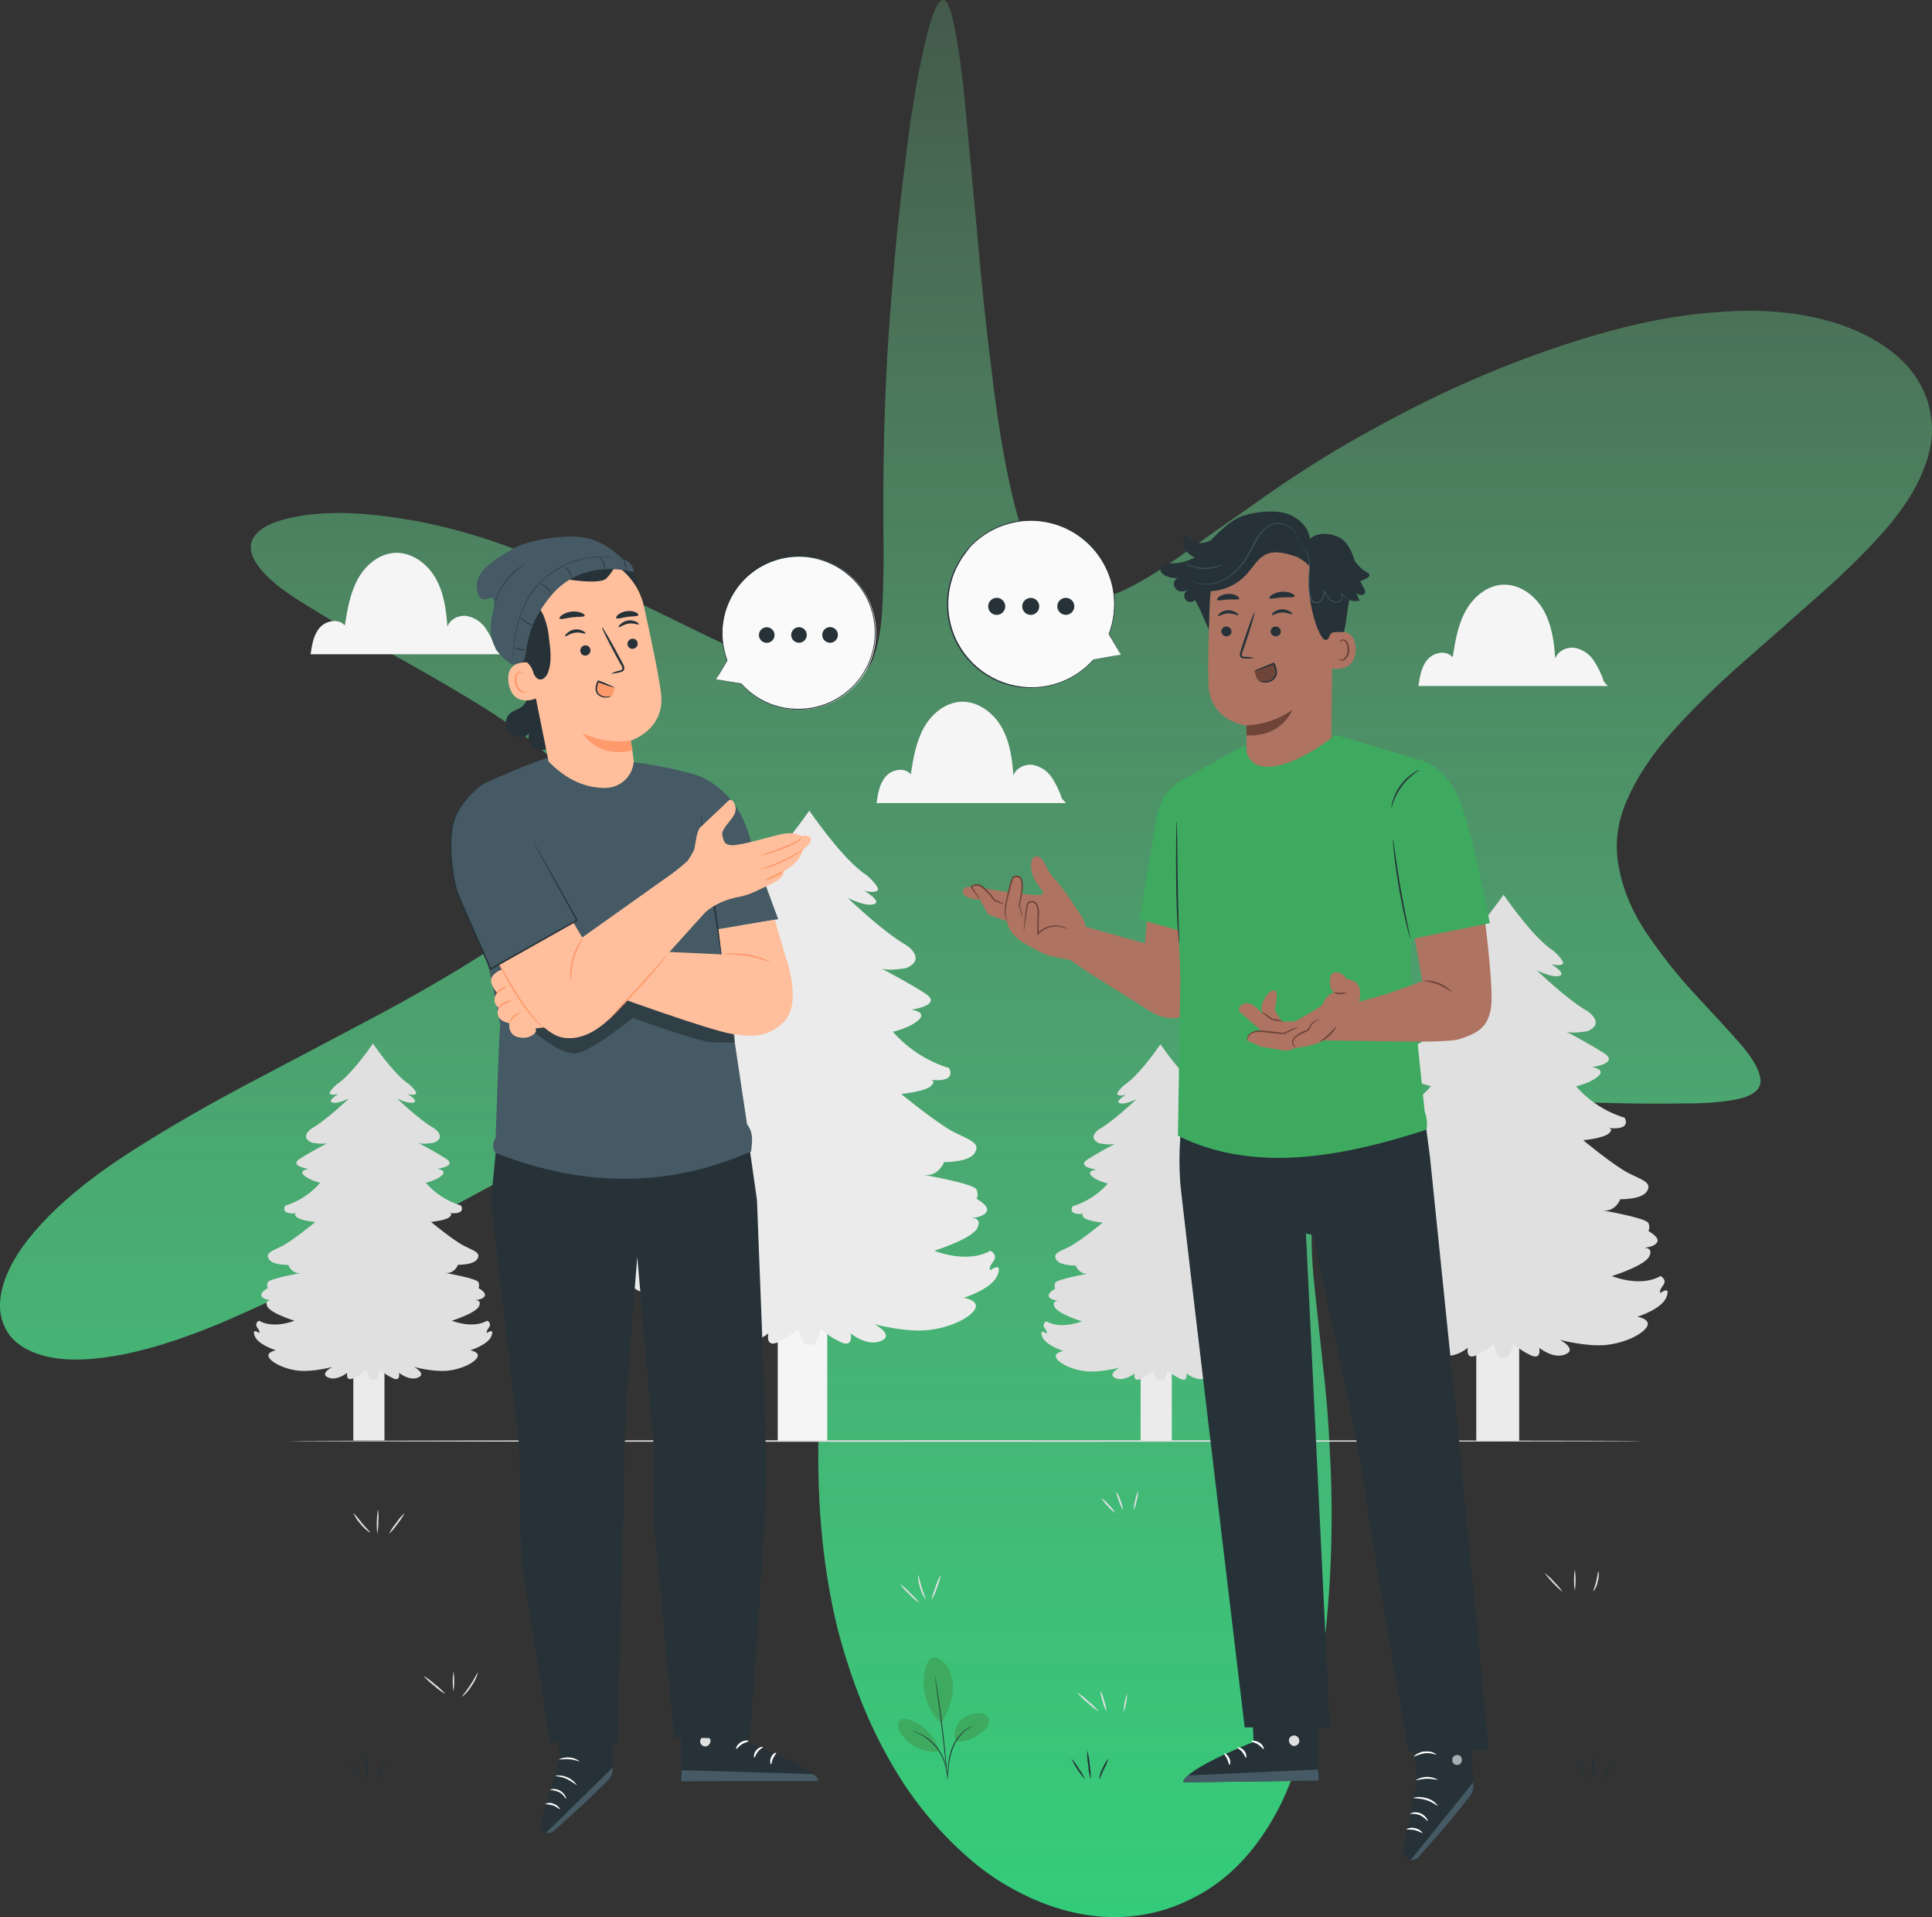 <svg width="126" height="125" viewBox="0 0 126 125" fill="none" xmlns="http://www.w3.org/2000/svg">
<rect x="0" y="0" width="126" height="125" fill="#333333" stroke="none"/>
<path fill-rule="evenodd" clip-rule="evenodd" d="M113.698 71.571C112.802 71.821 111.542 71.946 109.918 71.946C108.266 71.974 106.418 71.96 104.374 71.905C102.33 71.849 100.286 71.821 98.242 71.821C96.17 71.849 94.294 72.002 92.614 72.28C90.934 72.53 89.59 72.974 88.582 73.613C87.546 74.252 86.804 75.072 86.356 76.072C85.88 77.044 85.614 78.197 85.558 79.53C85.502 80.836 85.558 82.28 85.726 83.863C85.894 85.447 86.076 87.155 86.272 88.989C86.496 90.822 86.65 92.739 86.734 94.739C86.846 96.739 86.874 98.767 86.818 100.822C86.762 102.878 86.622 104.906 86.398 106.906C86.146 108.906 85.782 110.809 85.306 112.614C84.858 114.392 84.284 116.031 83.584 117.531C82.856 119.003 82.016 120.253 81.064 121.281C80.084 122.337 79.005 123.156 77.829 123.74C76.653 124.351 75.421 124.74 74.133 124.906C72.845 125.073 71.543 125.017 70.227 124.74C68.883 124.462 67.567 123.976 66.279 123.281C64.991 122.615 63.759 121.726 62.583 120.614C61.407 119.531 60.301 118.253 59.265 116.781C58.257 115.309 57.361 113.684 56.577 111.906C55.793 110.1 55.135 108.17 54.603 106.114C54.099 104.031 53.749 101.836 53.553 99.531C53.357 97.253 53.315 94.878 53.427 92.405C53.567 89.961 53.749 87.558 53.973 85.197C54.197 82.808 54.337 80.613 54.393 78.613C54.449 76.585 54.281 74.863 53.889 73.447C53.497 72.03 52.755 71.071 51.663 70.571C50.543 70.044 48.989 70.03 47.001 70.53C45.013 71.058 42.688 71.96 40.028 73.238C37.396 74.488 34.596 75.919 31.628 77.53C28.66 79.141 25.692 80.725 22.724 82.28C19.756 83.836 16.97 85.169 14.366 86.28C11.762 87.364 9.48 88.072 7.52 88.405C5.559 88.739 3.963 88.725 2.731 88.364C1.499 88.002 0.687 87.377 0.295 86.489C-0.125 85.6 -0.097 84.53 0.379 83.28C0.855 82.03 1.793 80.697 3.193 79.28C4.621 77.835 6.497 76.377 8.822 74.905C11.146 73.433 13.708 71.96 16.508 70.488C19.308 69.016 22.094 67.543 24.866 66.071C27.61 64.599 30.088 63.141 32.3 61.696C34.512 60.279 36.164 58.863 37.256 57.446C38.376 56.029 38.782 54.654 38.474 53.321C38.138 51.96 37.27 50.64 35.87 49.362C34.47 48.085 32.79 46.862 30.83 45.696C28.87 44.501 26.91 43.376 24.95 42.321C22.99 41.265 21.282 40.279 19.826 39.362C18.37 38.473 17.376 37.654 16.844 36.904C16.312 36.182 16.214 35.556 16.55 35.029C16.886 34.501 17.558 34.112 18.566 33.862C19.574 33.584 20.82 33.445 22.304 33.445C23.788 33.473 25.426 33.654 27.218 33.987C28.982 34.32 30.816 34.82 32.72 35.487C34.624 36.182 36.514 36.946 38.39 37.779C40.266 38.64 42.087 39.501 43.85 40.362C45.587 41.223 47.211 42.001 48.723 42.696C50.207 43.362 51.523 43.862 52.671 44.196C53.791 44.529 54.687 44.612 55.359 44.446C56.031 44.251 56.535 43.807 56.871 43.112C57.179 42.418 57.389 41.473 57.501 40.279C57.585 39.057 57.627 37.598 57.627 35.904C57.599 34.209 57.599 32.265 57.627 30.07C57.655 27.904 57.739 25.529 57.879 22.945C58.047 20.362 58.257 17.75 58.509 15.111C58.789 12.5 59.083 10.084 59.391 7.861C59.727 5.611 60.077 3.778 60.441 2.361C60.777 0.972 61.099 0.194 61.407 0.028C61.715 -0.139 61.995 0.444 62.247 1.778C62.527 3.111 62.779 5 63.003 7.445C63.227 9.889 63.479 12.584 63.759 15.528C64.011 18.5 64.319 21.417 64.683 24.279C65.019 27.167 65.439 29.737 65.943 31.987C66.447 34.209 67.049 35.89 67.749 37.029C68.449 38.196 69.261 38.862 70.185 39.029C71.109 39.196 72.145 39.015 73.293 38.487C74.441 37.932 75.715 37.154 77.115 36.154C78.516 35.154 80.055 34.07 81.736 32.904C83.388 31.709 85.18 30.529 87.112 29.362C89.044 28.223 91.046 27.14 93.118 26.112C95.218 25.084 97.346 24.167 99.502 23.362C101.658 22.556 103.772 21.89 105.844 21.362C107.944 20.834 109.946 20.501 111.85 20.362C113.783 20.195 115.561 20.237 117.185 20.487C118.837 20.737 120.279 21.167 121.511 21.778C122.771 22.39 123.779 23.14 124.535 24.028C125.291 24.945 125.753 25.959 125.921 27.07C126.117 28.209 125.949 29.418 125.417 30.695C124.913 31.973 124.059 33.293 122.855 34.654C121.623 36.043 120.195 37.446 118.571 38.862C116.947 40.307 115.295 41.765 113.614 43.237C111.934 44.71 110.422 46.196 109.078 47.696C107.734 49.196 106.74 50.696 106.096 52.196C105.452 53.668 105.284 55.14 105.592 56.613C105.872 58.085 106.474 59.502 107.398 60.863C108.322 62.224 109.33 63.502 110.422 64.696C111.542 65.891 112.522 66.96 113.362 67.905C114.203 68.849 114.679 69.627 114.791 70.238C114.931 70.849 114.567 71.294 113.698 71.571Z" fill="url(#paint0_linear_1136_8963)"/>
<path d="M104.6 44.442C104.442 43.952 104.217 43.486 103.932 43.056C103.788 42.842 103.603 42.659 103.386 42.518C103.17 42.377 102.928 42.281 102.674 42.236C102.162 42.174 101.596 42.45 101.43 42.938C101.356 41.84 101.2 40.714 100.652 39.76C100.104 38.806 99.076 38.058 97.978 38.124C96.942 38.188 96.056 38.958 95.564 39.87C95.072 40.782 94.902 41.83 94.74 42.856C94.34 42.374 93.518 42.526 93.108 42.992C92.698 43.458 92.596 44.112 92.508 44.728H104.858L104.6 44.442Z" fill="#F5F5F5"/>
<path d="M69.26 52.076C69.1 51.586 68.875 51.119 68.592 50.688C68.448 50.474 68.262 50.291 68.045 50.151C67.829 50.01 67.586 49.915 67.332 49.87C66.822 49.808 66.256 50.084 66.088 50.57C66.016 49.472 65.86 48.346 65.31 47.394C64.76 46.442 63.736 45.69 62.636 45.758C61.602 45.822 60.714 46.59 60.222 47.504C59.73 48.418 59.56 49.464 59.398 50.488C58.998 50.008 58.176 50.158 57.768 50.626C57.36 51.094 57.254 51.746 57.168 52.362H69.52L69.26 52.076Z" fill="#F5F5F5"/>
<path d="M32.348 42.366C32.19 41.876 31.965 41.409 31.68 40.98C31.536 40.766 31.351 40.583 31.134 40.442C30.918 40.301 30.676 40.205 30.422 40.16C29.91 40.098 29.344 40.374 29.178 40.862C29.104 39.764 28.948 38.638 28.4 37.684C27.852 36.73 26.824 35.982 25.726 36.048C24.69 36.112 23.8 36.882 23.312 37.8C22.824 38.718 22.65 39.76 22.488 40.786C22.088 40.304 21.266 40.456 20.856 40.922C20.446 41.388 20.344 42.042 20.256 42.658H32.6L32.348 42.366Z" fill="#F5F5F5"/>
<path d="M50.722 93.958H53.952V82.856H50.722V93.958Z" fill="#F5F5F5"/>
<path d="M64.584 82.818C64.584 82.818 64.426 82.712 64.774 82.254C65.122 81.796 64.584 81.55 64.584 81.55C63.058 82.43 60.928 81.55 60.928 81.55C60.928 81.55 63.44 80.774 63.758 80.034C63.994 79.482 63.576 79.42 63.358 79.424C63.616 79.398 64.17 79.306 64.34 79.012C64.562 78.624 63.688 78.166 63.688 78.166C63.734 78.073 63.757 77.97 63.757 77.866C63.757 77.762 63.734 77.659 63.688 77.566C63.546 77.178 60.27 76.614 60.27 76.614C61.224 76.72 61.574 75.768 61.574 75.768C61.574 75.768 63.196 75.802 63.574 75.168C63.952 74.534 63.32 74.368 62.24 73.83C61.16 73.292 58.774 71.328 58.774 71.328C58.774 71.328 60.268 71.186 60.682 70.834C61.096 70.482 60.712 70.41 60.712 70.41C62.494 70.586 61.89 69.636 61.89 69.636C60.475 69.204 59.208 68.386 58.232 67.274C58.232 67.274 59.346 67.028 59.918 66.498C60.49 65.968 59.44 65.83 59.44 65.83C59.44 65.83 61.54 65.548 60.332 64.772C59.412 64.172 57.944 63.39 57.486 63.152C57.988 63.336 59.122 63.116 59.122 63.116C60.458 62.516 59.122 61.636 59.122 61.636C57.564 60.754 55.276 58.534 55.276 58.534C55.276 58.534 56.42 59.134 56.992 58.956C57.564 58.778 56.356 58.076 56.356 58.076C56.356 58.076 56.956 58.252 57.216 58.076C57.476 57.9 56.548 57.088 56.548 57.088C55.176 56.198 53.486 53.86 52.78 52.856C52.074 53.856 50.38 56.198 49.012 57.088C49.012 57.088 48.09 57.9 48.346 58.076C48.602 58.252 49.204 58.076 49.204 58.076C49.204 58.076 48.004 58.78 48.568 58.956C49.132 59.132 50.284 58.534 50.284 58.534C50.284 58.534 47.996 60.754 46.438 61.636C46.438 61.636 45.102 62.516 46.438 63.116C46.438 63.116 47.572 63.336 48.074 63.152C47.616 63.39 46.148 64.182 45.228 64.772C44.028 65.548 46.12 65.83 46.12 65.83C46.12 65.83 45.07 65.97 45.642 66.498C46.214 67.026 47.328 67.274 47.328 67.274C46.352 68.386 45.085 69.204 43.67 69.636C43.67 69.636 43.07 70.586 44.848 70.41C44.848 70.41 44.466 70.482 44.88 70.834C45.294 71.186 46.786 71.328 46.786 71.328C46.786 71.328 44.402 73.3 43.322 73.83C42.242 74.36 41.604 74.534 41.986 75.168C42.368 75.802 43.986 75.768 43.986 75.768C43.986 75.768 44.336 76.72 45.29 76.614C45.29 76.614 42.016 77.178 41.872 77.566C41.826 77.659 41.803 77.762 41.803 77.866C41.803 77.97 41.826 78.073 41.872 78.166C41.872 78.166 40.998 78.624 41.22 79.012C41.39 79.306 41.944 79.398 42.202 79.424C41.974 79.424 41.556 79.482 41.802 80.034C42.12 80.774 44.632 81.55 44.632 81.55C44.632 81.55 42.502 82.43 40.976 81.55C40.976 81.55 40.436 81.796 40.776 82.254C41.116 82.712 40.976 82.818 40.976 82.818C40.976 82.818 40.176 82.218 40.53 83.136C40.884 84.054 42.73 84.616 42.73 84.616C42.73 84.616 41.682 84.792 42 85.356C42.318 85.92 43.654 86.59 45.116 86.73C46.578 86.87 48.55 86.342 48.55 86.342C48.55 86.342 47.214 87.048 48.136 87.436C49.058 87.824 50.108 86.942 50.108 86.942C50.108 86.942 49.908 87.844 50.68 87.542C51.193 87.316 51.665 87.009 52.08 86.632C52.08 86.632 52.318 87.962 52.794 87.644C53.27 87.962 53.508 86.632 53.508 86.632C53.923 87.009 54.395 87.316 54.908 87.542C55.672 87.852 55.48 86.942 55.48 86.942C55.48 86.942 56.53 87.822 57.452 87.436C58.374 87.05 57.038 86.342 57.038 86.342C57.038 86.342 59.01 86.872 60.472 86.73C61.934 86.588 63.272 85.93 63.588 85.356C63.904 84.782 62.858 84.616 62.858 84.616C62.858 84.616 64.702 84.052 65.058 83.136C65.414 82.22 64.584 82.818 64.584 82.818Z" fill="#EBEBEB"/>
<path d="M57.418 61.744L57.368 61.722C57.386 61.726 57.403 61.734 57.418 61.744Z" fill="black"/>
<path d="M23.042 93.924H25.074V86.936H23.042V93.924Z" fill="#EBEBEB"/>
<path d="M31.766 86.912C31.766 86.912 31.666 86.844 31.888 86.556C31.917 86.521 31.937 86.48 31.947 86.436C31.956 86.391 31.955 86.346 31.943 86.302C31.931 86.258 31.909 86.218 31.878 86.185C31.847 86.152 31.809 86.127 31.766 86.112C30.806 86.668 29.466 86.112 29.466 86.112C29.466 86.112 31.046 85.624 31.246 85.158C31.396 84.81 31.132 84.772 30.99 84.776C31.15 84.758 31.5 84.702 31.606 84.516C31.746 84.272 31.206 83.984 31.206 83.984C31.235 83.924 31.249 83.858 31.248 83.791C31.247 83.725 31.23 83.659 31.2 83.6C31.11 83.356 29.048 83 29.048 83C29.648 83.066 29.87 82.466 29.87 82.466C29.87 82.466 30.89 82.488 31.13 82.09C31.37 81.692 30.97 81.58 30.29 81.246C29.61 80.912 28.108 79.672 28.108 79.672C28.108 79.672 29.048 79.582 29.308 79.36C29.568 79.138 29.328 79.094 29.328 79.094C30.448 79.206 30.068 78.606 30.068 78.606C29.177 78.335 28.38 77.82 27.766 77.12C27.766 77.12 28.466 76.966 28.826 76.632C29.186 76.298 28.526 76.212 28.526 76.212C28.526 76.212 29.848 76.034 29.086 75.546C28.508 75.174 27.584 74.676 27.286 74.526C27.602 74.642 28.316 74.502 28.316 74.502C29.158 74.126 28.316 73.572 28.316 73.572C27.336 73.016 25.894 71.62 25.894 71.62C25.894 71.62 26.616 71.996 26.976 71.886C27.336 71.776 26.576 71.33 26.576 71.33C26.576 71.33 26.956 71.442 27.116 71.33C27.276 71.218 26.696 70.71 26.696 70.71C25.832 70.148 24.768 68.678 24.324 68.046C23.878 68.678 22.816 70.148 21.952 70.71C21.952 70.71 21.372 71.22 21.532 71.33C21.692 71.44 22.072 71.33 22.072 71.33C22.072 71.33 21.312 71.774 21.672 71.886C22.032 71.998 22.754 71.62 22.754 71.62C22.754 71.62 21.312 73.02 20.332 73.572C20.332 73.572 19.49 74.126 20.332 74.502C20.332 74.502 21.046 74.642 21.362 74.526C21.074 74.676 20.148 75.174 19.562 75.546C18.802 76.034 20.124 76.212 20.124 76.212C20.124 76.212 19.462 76.3 19.824 76.632C20.186 76.964 20.884 77.12 20.884 77.12C20.276 77.82 19.485 78.337 18.6 78.614C18.6 78.614 18.22 79.214 19.34 79.102C19.34 79.102 19.1 79.148 19.36 79.368C19.62 79.588 20.56 79.68 20.56 79.68C20.56 79.68 19.058 80.922 18.378 81.254C17.698 81.586 17.298 81.698 17.538 82.098C17.778 82.498 18.798 82.474 18.798 82.474C18.798 82.474 19.018 83.074 19.618 83.008C19.618 83.008 17.558 83.362 17.468 83.608C17.439 83.667 17.424 83.731 17.424 83.797C17.424 83.862 17.439 83.927 17.468 83.986C17.468 83.986 16.916 84.274 17.058 84.518C17.164 84.704 17.514 84.76 17.674 84.778C17.532 84.778 17.274 84.812 17.418 85.16C17.618 85.626 19.198 86.114 19.198 86.114C19.198 86.114 17.858 86.67 16.896 86.114C16.853 86.129 16.815 86.154 16.785 86.188C16.754 86.221 16.732 86.261 16.72 86.305C16.708 86.348 16.707 86.394 16.717 86.438C16.727 86.482 16.747 86.523 16.776 86.558C16.996 86.846 16.896 86.914 16.896 86.914C16.896 86.914 16.396 86.536 16.616 87.114C16.836 87.692 18 88.042 18 88.042C18 88.042 17.34 88.154 17.54 88.508C17.74 88.862 18.58 89.286 19.5 89.374C20.42 89.462 21.662 89.13 21.662 89.13C21.662 89.13 20.822 89.574 21.402 89.818C21.982 90.062 22.644 89.506 22.644 89.506C22.644 89.506 22.522 90.074 23.004 89.88C23.326 89.737 23.623 89.544 23.884 89.308C23.884 89.308 24.034 90.144 24.334 89.944C24.634 90.144 24.784 89.308 24.784 89.308C25.045 89.544 25.342 89.737 25.664 89.88C26.144 90.08 26.024 89.506 26.024 89.506C26.024 89.506 26.686 90.062 27.266 89.818C27.846 89.574 27.006 89.13 27.006 89.13C27.006 89.13 28.246 89.462 29.168 89.374C30.09 89.286 30.928 88.864 31.128 88.508C31.328 88.152 30.668 88.042 30.668 88.042C30.668 88.042 31.828 87.688 32.05 87.112C32.272 86.536 31.766 86.912 31.766 86.912Z" fill="#E0E0E0"/>
<path d="M74.39 93.958H76.422V86.97H74.39V93.958Z" fill="#EBEBEB"/>
<path d="M83.114 86.946C83.114 86.946 83.014 86.88 83.234 86.592C83.263 86.557 83.283 86.516 83.293 86.472C83.303 86.428 83.302 86.382 83.29 86.338C83.278 86.295 83.256 86.255 83.225 86.222C83.195 86.188 83.157 86.163 83.114 86.148C82.152 86.702 80.812 86.148 80.812 86.148C80.812 86.148 82.4 85.66 82.6 85.2C82.748 84.852 82.484 84.812 82.342 84.816C82.504 84.798 82.852 84.742 82.96 84.556C83.1 84.312 82.56 84.024 82.56 84.024C82.589 83.965 82.603 83.9 82.603 83.835C82.603 83.769 82.589 83.705 82.56 83.646C82.47 83.402 80.408 83.046 80.408 83.046C81.008 83.112 81.228 82.514 81.228 82.514C81.228 82.514 82.248 82.536 82.488 82.136C82.728 81.736 82.328 81.626 81.648 81.294C80.968 80.962 79.466 79.718 79.466 79.718C79.466 79.718 80.408 79.63 80.666 79.408C80.924 79.186 80.686 79.142 80.686 79.142C81.806 79.252 81.426 78.654 81.426 78.654C80.536 78.381 79.739 77.867 79.124 77.168C79.124 77.168 79.826 77.012 80.186 76.68C80.546 76.348 79.886 76.258 79.886 76.258C79.886 76.258 81.206 76.08 80.446 75.592C79.868 75.222 78.942 74.722 78.646 74.572C78.96 74.688 79.674 74.55 79.674 74.55C80.516 74.172 79.674 73.618 79.674 73.618C78.694 73.064 77.254 71.666 77.254 71.666C77.254 71.666 77.974 72.042 78.334 71.932C78.694 71.822 77.934 71.378 77.934 71.378C77.934 71.378 78.314 71.488 78.474 71.378C78.634 71.268 78.054 70.756 78.054 70.756C77.19 70.196 76.128 68.724 75.682 68.092C75.238 68.724 74.174 70.196 73.312 70.756C73.312 70.756 72.73 71.266 72.89 71.378C73.05 71.49 73.432 71.378 73.432 71.378C73.432 71.378 72.67 71.82 73.032 71.932C73.394 72.044 74.114 71.666 74.114 71.666C74.114 71.666 72.672 73.066 71.692 73.618C71.692 73.618 70.852 74.172 71.692 74.55C71.692 74.55 72.406 74.688 72.722 74.572C72.434 74.722 71.51 75.222 70.932 75.592C70.17 76.08 71.492 76.258 71.492 76.258C71.492 76.258 70.832 76.346 71.192 76.68C71.552 77.014 72.252 77.168 72.252 77.168C71.638 77.868 70.841 78.382 69.95 78.654C69.95 78.654 69.57 79.254 70.692 79.142C70.692 79.142 70.452 79.186 70.712 79.408C70.972 79.63 71.912 79.718 71.912 79.718C71.912 79.718 70.412 80.96 69.73 81.294C69.048 81.628 68.65 81.736 68.89 82.136C69.13 82.536 70.15 82.514 70.15 82.514C70.15 82.514 70.37 83.114 70.972 83.046C70.972 83.046 68.91 83.4 68.82 83.646C68.791 83.705 68.776 83.769 68.776 83.835C68.776 83.9 68.791 83.965 68.82 84.024C68.82 84.024 68.27 84.312 68.41 84.556C68.516 84.742 68.866 84.798 69.026 84.816C68.884 84.816 68.626 84.852 68.77 85.2C68.97 85.666 70.552 86.154 70.552 86.154C70.552 86.154 69.21 86.708 68.25 86.154C68.207 86.169 68.169 86.194 68.138 86.228C68.108 86.261 68.086 86.301 68.074 86.344C68.062 86.388 68.061 86.434 68.071 86.478C68.081 86.522 68.101 86.563 68.13 86.598C68.35 86.886 68.25 86.952 68.25 86.952C68.25 86.952 67.75 86.574 67.97 87.152C68.19 87.73 69.35 88.084 69.35 88.084C69.35 88.084 68.69 88.194 68.89 88.55C69.09 88.906 69.93 89.326 70.852 89.414C71.774 89.502 73.012 89.17 73.012 89.17C73.012 89.17 72.172 89.614 72.752 89.858C73.332 90.102 73.994 89.548 73.994 89.548C73.994 89.548 73.874 90.116 74.354 89.92C74.676 89.777 74.973 89.584 75.234 89.348C75.234 89.348 75.384 90.184 75.684 89.984C75.984 90.184 76.134 89.348 76.134 89.348C76.395 89.585 76.693 89.778 77.016 89.92C77.496 90.12 77.376 89.548 77.376 89.548C77.376 89.548 78.036 90.102 78.616 89.858C79.196 89.614 78.356 89.17 78.356 89.17C78.356 89.17 79.596 89.504 80.518 89.414C81.44 89.324 82.278 88.904 82.478 88.55C82.678 88.196 82.018 88.084 82.018 88.084C82.018 88.084 83.18 87.728 83.4 87.152C83.62 86.576 83.114 86.946 83.114 86.946Z" fill="#E0E0E0"/>
<path d="M96.278 93.958H99.078V84.334H96.278V93.958Z" fill="#EBEBEB"/>
<path d="M108.292 84.302C108.292 84.302 108.154 84.21 108.458 83.814C108.762 83.418 108.292 83.202 108.292 83.202C106.968 83.966 105.122 83.202 105.122 83.202C105.122 83.202 107.3 82.53 107.576 81.89C107.776 81.41 107.418 81.356 107.222 81.36C107.444 81.338 107.924 81.258 108.072 81.004C108.272 80.668 107.506 80.27 107.506 80.27C107.545 80.189 107.565 80.1 107.565 80.01C107.565 79.92 107.545 79.831 107.506 79.75C107.382 79.414 104.544 78.926 104.544 78.926C105.37 79.018 105.674 78.192 105.674 78.192C105.674 78.192 107.074 78.224 107.41 77.674C107.746 77.124 107.19 76.97 106.252 76.512C105.314 76.054 103.252 74.344 103.252 74.344C103.252 74.344 104.548 74.222 104.906 73.916C105.264 73.61 104.934 73.55 104.934 73.55C106.476 73.702 105.954 72.878 105.954 72.878C104.728 72.503 103.63 71.794 102.784 70.83C102.784 70.83 103.748 70.618 104.244 70.158C104.74 69.698 103.83 69.578 103.83 69.578C103.83 69.578 105.65 69.334 104.602 68.662C103.802 68.152 102.534 67.462 102.138 67.262C102.572 67.422 103.556 67.23 103.556 67.23C104.712 66.71 103.556 65.948 103.556 65.948C102.204 65.184 100.22 63.26 100.22 63.26C100.22 63.26 101.22 63.778 101.708 63.626C102.196 63.474 101.158 62.862 101.158 62.862C101.158 62.862 101.682 63.014 101.902 62.862C102.122 62.71 101.322 62.006 101.322 62.006C100.134 61.234 98.67 59.206 98.058 58.338C97.44 59.2 95.976 61.23 94.788 62C94.788 62 93.988 62.704 94.21 62.856C94.432 63.008 94.954 62.856 94.954 62.856C94.954 62.856 93.906 63.466 94.402 63.62C94.898 63.774 95.89 63.254 95.89 63.254C95.89 63.254 93.906 65.178 92.556 65.942C92.556 65.942 91.398 66.704 92.556 67.224C92.556 67.224 93.54 67.424 93.974 67.256C93.574 67.456 92.304 68.15 91.508 68.656C90.462 69.328 92.28 69.572 92.28 69.572C92.28 69.572 91.37 69.694 91.866 70.152C92.362 70.61 93.328 70.824 93.328 70.824C92.482 71.788 91.385 72.497 90.158 72.872C90.158 72.872 89.634 73.696 91.178 73.544C91.178 73.544 90.846 73.604 91.206 73.91C91.566 74.216 92.858 74.338 92.858 74.338C92.858 74.338 90.792 76.048 89.858 76.506C88.924 76.964 88.37 77.118 88.702 77.668C89.034 78.218 90.438 78.186 90.438 78.186C90.438 78.186 90.74 79.012 91.568 78.92C91.568 78.92 88.728 79.408 88.604 79.744C88.565 79.825 88.545 79.914 88.545 80.004C88.545 80.094 88.565 80.183 88.604 80.264C88.604 80.264 87.846 80.664 88.04 80.998C88.186 81.252 88.668 81.332 88.89 81.354C88.69 81.354 88.33 81.404 88.536 81.884C88.812 82.524 90.988 83.196 90.988 83.196C90.988 83.196 89.142 83.96 87.82 83.196C87.82 83.196 87.35 83.41 87.654 83.808C87.958 84.206 87.82 84.296 87.82 84.296C87.82 84.296 87.13 83.778 87.434 84.572C87.738 85.366 89.336 85.854 89.336 85.854C89.336 85.854 88.426 86.008 88.702 86.496C88.978 86.984 90.134 87.564 91.402 87.696C92.67 87.828 94.378 87.36 94.378 87.36C94.378 87.36 93.222 87.96 94.02 88.306C94.818 88.652 95.73 87.878 95.73 87.878C95.73 87.878 95.564 88.66 96.226 88.392C96.669 88.195 97.079 87.929 97.438 87.604C97.438 87.604 97.638 88.756 98.058 88.48C98.47 88.756 98.678 87.604 98.678 87.604C99.037 87.93 99.446 88.196 99.89 88.392C100.552 88.66 100.386 87.878 100.386 87.878C100.386 87.878 101.296 88.642 102.094 88.306C102.892 87.97 101.736 87.36 101.736 87.36C101.736 87.36 103.446 87.818 104.712 87.696C105.978 87.574 107.138 86.992 107.414 86.496C107.69 86 106.78 85.854 106.78 85.854C106.78 85.854 108.38 85.366 108.682 84.572C108.984 83.778 108.292 84.302 108.292 84.302Z" fill="#E0E0E0"/>
<path d="M102.08 66.036L102.038 66.016C102.053 66.02 102.067 66.027 102.08 66.036Z" fill="black"/>
<path d="M107.2 93.958C107.2 93.986 87.4 94.01 63 94.01C38.6 94.01 18.8 93.986 18.8 93.958C18.8 93.93 38.586 93.906 63 93.906C87.414 93.906 107.2 93.928 107.2 93.958Z" fill="#E0E0E0"/>
<path d="M59.956 104.52C59.712 104.352 59.489 104.156 59.292 103.936C59.067 103.74 58.866 103.52 58.692 103.278C58.936 103.445 59.159 103.641 59.356 103.862C59.581 104.057 59.782 104.278 59.956 104.52Z" fill="#E0E0E0"/>
<path d="M60.376 104.28C60.199 104.056 60.073 103.796 60.006 103.518C59.905 103.25 59.864 102.964 59.886 102.678C59.916 102.678 59.968 103.048 60.106 103.488C60.244 103.928 60.4 104.266 60.376 104.28Z" fill="#E0E0E0"/>
<path d="M61.362 102.67C61.309 102.961 61.224 103.246 61.108 103.518C61.022 103.801 60.904 104.074 60.756 104.33C60.806 104.038 60.892 103.753 61.01 103.482C61.093 103.198 61.212 102.925 61.362 102.67Z" fill="#E0E0E0"/>
<path d="M24.16 99.946C23.909 99.794 23.689 99.597 23.512 99.364C23.311 99.15 23.15 98.903 23.038 98.632C23.237 98.843 23.425 99.065 23.6 99.296C23.9 99.658 24.18 99.924 24.16 99.946Z" fill="#E0E0E0"/>
<path d="M24.6 100C24.547 99.467 24.563 98.929 24.648 98.4C24.69 98.664 24.699 98.933 24.676 99.2C24.684 99.469 24.659 99.737 24.6 100Z" fill="#E0E0E0"/>
<path d="M26.388 98.652C26.261 98.907 26.104 99.146 25.92 99.364C25.762 99.601 25.578 99.819 25.37 100.014C25.495 99.758 25.652 99.519 25.836 99.302C25.992 99.063 26.178 98.845 26.388 98.652Z" fill="#E0E0E0"/>
<path d="M29.048 110.456C28.779 110.3 28.528 110.114 28.3 109.902C28.051 109.717 27.823 109.504 27.62 109.268C27.889 109.425 28.14 109.611 28.368 109.822C28.617 110.008 28.846 110.22 29.048 110.456Z" fill="#E0E0E0"/>
<path d="M29.574 110.288C29.505 109.855 29.505 109.413 29.574 108.98C29.643 109.413 29.643 109.855 29.574 110.288Z" fill="#E0E0E0"/>
<path d="M31.176 109.036C31.096 109.354 30.954 109.654 30.76 109.918C30.595 110.202 30.376 110.45 30.116 110.65C30.094 110.628 30.382 110.306 30.674 109.862C30.966 109.418 31.148 109.024 31.176 109.036Z" fill="#E0E0E0"/>
<path d="M72.728 98.644C72.544 98.524 72.381 98.375 72.244 98.204C72.085 98.055 71.95 97.883 71.844 97.694C72.028 97.813 72.192 97.962 72.328 98.134C72.487 98.282 72.623 98.454 72.728 98.644Z" fill="#E0E0E0"/>
<path d="M73.242 98.446C73.122 98.271 73.032 98.077 72.976 97.872C72.888 97.679 72.831 97.473 72.81 97.262C72.928 97.438 73.017 97.632 73.074 97.836C73.162 98.029 73.219 98.235 73.242 98.446Z" fill="#E0E0E0"/>
<path d="M73.938 98.458C73.965 98.028 74.061 97.606 74.222 97.206C74.226 97.422 74.196 97.638 74.132 97.844C74.101 98.058 74.036 98.265 73.938 98.458Z" fill="#E0E0E0"/>
<path d="M71.67 111.6C71.4 111.433 71.149 111.237 70.922 111.014C70.672 110.818 70.444 110.595 70.242 110.35C70.511 110.518 70.762 110.715 70.99 110.936C71.24 111.132 71.468 111.355 71.67 111.6Z" fill="#E0E0E0"/>
<path d="M72.164 111.6C72.048 111.393 71.965 111.169 71.916 110.936C71.833 110.714 71.782 110.481 71.766 110.244C71.881 110.452 71.966 110.676 72.016 110.908C72.098 111.131 72.148 111.364 72.164 111.6Z" fill="#E0E0E0"/>
<path d="M73.274 111.654C73.285 111.228 73.365 110.806 73.512 110.406C73.501 110.832 73.421 111.254 73.274 111.654Z" fill="#E0E0E0"/>
<path d="M101.924 103.814C101.478 103.448 101.079 103.028 100.736 102.564C100.97 102.734 101.182 102.932 101.368 103.154C101.579 103.351 101.766 103.573 101.924 103.814Z" fill="#E0E0E0"/>
<path d="M102.706 103.748C102.634 103.275 102.634 102.793 102.706 102.32C102.775 102.793 102.775 103.274 102.706 103.748Z" fill="#E0E0E0"/>
<path d="M103.914 103.758C103.886 103.744 104.01 103.464 104.1 103.104C104.19 102.744 104.214 102.438 104.244 102.44C104.29 102.669 104.274 102.906 104.2 103.128C104.16 103.359 104.062 103.576 103.914 103.758Z" fill="#E0E0E0"/>
<path d="M61 108.054C61.194 108.118 61.372 108.221 61.525 108.356C61.678 108.491 61.802 108.656 61.89 108.84C62.063 109.211 62.15 109.616 62.142 110.026C62.152 110.814 61.808 111.654 61.408 112.334C60.684 111.844 60.408 110.866 60.3 110.362C60.13 109.562 60.3 108.018 61 108.054Z" fill="#3DAA5F"/>
<path d="M62.326 113.522C62.254 113.305 62.241 113.073 62.287 112.849C62.333 112.626 62.438 112.418 62.59 112.248C62.745 112.081 62.932 111.946 63.14 111.852C63.347 111.758 63.572 111.706 63.8 111.7C63.904 111.685 64.011 111.694 64.112 111.724C64.212 111.755 64.305 111.807 64.384 111.878C64.445 111.955 64.484 112.048 64.498 112.145C64.511 112.243 64.499 112.342 64.462 112.434C64.383 112.615 64.258 112.773 64.1 112.892C63.576 113.318 62.992 113.634 62.326 113.522Z" fill="#3DAA5F"/>
<path d="M61.784 116.01C61.779 115.956 61.779 115.902 61.784 115.848C61.784 115.732 61.798 115.584 61.808 115.406C61.822 114.916 61.914 114.432 62.082 113.972C62.26 113.511 62.556 113.105 62.942 112.796C63.06 112.705 63.188 112.629 63.324 112.568C63.37 112.546 63.41 112.534 63.436 112.524L63.476 112.514C63.296 112.601 63.125 112.706 62.966 112.828C62.596 113.143 62.312 113.546 62.14 114C61.974 114.456 61.877 114.933 61.852 115.418C61.836 115.602 61.822 115.754 61.81 115.858C61.805 115.909 61.796 115.96 61.784 116.01Z" fill="#263238"/>
<path d="M60.968 109.242C60.976 109.264 60.981 109.288 60.984 109.312L61.022 109.512C61.052 109.684 61.094 109.936 61.142 110.246C61.24 110.866 61.362 111.726 61.476 112.676C61.59 113.626 61.676 114.492 61.726 115.118C61.752 115.43 61.772 115.684 61.782 115.86C61.782 115.942 61.782 116.008 61.794 116.06C61.797 116.083 61.797 116.106 61.794 116.13C61.788 116.107 61.783 116.083 61.782 116.06C61.782 116.008 61.768 115.942 61.76 115.86C61.742 115.68 61.716 115.428 61.686 115.122C61.624 114.496 61.534 113.634 61.42 112.684C61.306 111.734 61.19 110.874 61.102 110.252C61.06 109.946 61.024 109.696 61 109.516C60.988 109.434 60.98 109.366 60.974 109.316C60.969 109.291 60.967 109.267 60.968 109.242Z" fill="#263238"/>
<path d="M61.254 114.136C61.117 113.674 60.871 113.252 60.538 112.904C60.205 112.556 59.793 112.293 59.338 112.136C59.106 112.058 58.812 112.026 58.652 112.21C58.492 112.394 58.57 112.684 58.686 112.898C58.936 113.343 59.313 113.705 59.769 113.936C60.224 114.168 60.738 114.26 61.246 114.2" fill="#3DAA5F"/>
<path d="M59.536 112.862C59.586 112.871 59.635 112.886 59.682 112.906C59.739 112.923 59.796 112.944 59.85 112.97C59.923 112.999 59.995 113.033 60.064 113.07C60.15 113.113 60.233 113.162 60.314 113.214C60.408 113.272 60.499 113.335 60.586 113.404C60.784 113.562 60.964 113.742 61.122 113.94C61.277 114.141 61.407 114.36 61.512 114.592C61.556 114.693 61.595 114.796 61.628 114.902C61.66 114.993 61.684 115.085 61.702 115.18C61.721 115.257 61.734 115.335 61.742 115.414C61.752 115.473 61.758 115.533 61.76 115.594C61.764 115.644 61.764 115.695 61.76 115.746C61.746 115.746 61.742 115.528 61.662 115.19C61.64 115.097 61.613 115.006 61.582 114.916C61.548 114.813 61.508 114.712 61.462 114.614C61.254 114.158 60.941 113.758 60.55 113.446C60.467 113.374 60.379 113.307 60.288 113.246C60.21 113.192 60.128 113.142 60.044 113.098C59.74 112.938 59.532 112.874 59.536 112.862Z" fill="#263238"/>
<path d="M23.66 116.102C23.467 115.904 23.299 115.682 23.162 115.442C22.996 115.221 22.858 114.981 22.752 114.726C22.945 114.925 23.112 115.146 23.25 115.386C23.416 115.607 23.553 115.847 23.66 116.102Z" fill="#263238"/>
<path d="M23.8 114.2C23.888 114.503 23.942 114.815 23.962 115.13C24.016 115.441 24.036 115.758 24.022 116.074C23.934 115.771 23.879 115.459 23.86 115.144C23.806 114.832 23.785 114.516 23.8 114.2Z" fill="#263238"/>
<path d="M25.176 114.726C25.116 114.971 25.02 115.205 24.892 115.422C24.708 115.79 24.614 116.108 24.586 116.102C24.595 115.846 24.669 115.596 24.8 115.376C24.897 115.144 25.024 114.926 25.176 114.726Z" fill="#263238"/>
<path d="M70.766 116.032C70.406 115.613 70.101 115.15 69.858 114.654C70.05 114.852 70.218 115.074 70.356 115.314C70.522 115.535 70.66 115.776 70.766 116.032Z" fill="#263238"/>
<path d="M70.906 114.132C70.994 114.436 71.049 114.748 71.068 115.064C71.122 115.375 71.142 115.692 71.128 116.008C71.039 115.704 70.985 115.392 70.966 115.076C70.912 114.764 70.892 114.448 70.906 114.132Z" fill="#263238"/>
<path d="M72.282 114.654C72.222 114.899 72.126 115.133 71.998 115.35C71.814 115.718 71.72 116.036 71.692 116.032C71.701 115.776 71.774 115.526 71.904 115.306C72.002 115.074 72.129 114.854 72.282 114.654Z" fill="#263238"/>
<path d="M103.674 116.13C103.481 115.932 103.315 115.71 103.178 115.47C103.011 115.249 102.873 115.009 102.766 114.754C102.959 114.952 103.127 115.174 103.264 115.414C103.431 115.634 103.568 115.875 103.674 116.13Z" fill="#263238"/>
<path d="M103.816 114.232C103.903 114.535 103.957 114.847 103.978 115.162C104.032 115.473 104.052 115.79 104.036 116.106C103.949 115.803 103.894 115.491 103.874 115.176C103.82 114.864 103.8 114.548 103.816 114.232Z" fill="#263238"/>
<path d="M105.2 114.754C105.14 114.999 105.043 115.233 104.914 115.45C104.73 115.818 104.636 116.136 104.61 116.13C104.584 116.124 104.632 115.782 104.82 115.406C104.918 115.173 105.046 114.954 105.2 114.754Z" fill="#263238"/>
<path d="M73.108 42.684L71.308 43.004C70.641 43.76 69.776 44.314 68.81 44.604C67.63 44.962 66.364 44.91 65.218 44.457C64.072 44.003 63.112 43.175 62.497 42.106C61.882 41.038 61.647 39.793 61.83 38.574C62.013 37.354 62.603 36.233 63.505 35.392C64.407 34.552 65.566 34.041 66.795 33.944C68.024 33.847 69.25 34.169 70.273 34.858C71.295 35.546 72.055 36.561 72.427 37.736C72.799 38.912 72.762 40.178 72.322 41.33L73.108 42.684Z" fill="#FAFAFA"/>
<path d="M73.108 42.684L73.06 42.6L72.912 42.34L72.334 41.324C72.332 41.322 72.328 41.321 72.325 41.321C72.322 41.321 72.319 41.322 72.316 41.324L72.34 41.338C72.664 40.496 72.775 39.587 72.664 38.692C72.63 38.41 72.572 38.131 72.492 37.858C72.452 37.716 72.394 37.578 72.346 37.432C72.295 37.286 72.233 37.143 72.162 37.006C71.872 36.399 71.473 35.851 70.984 35.39C70.419 34.86 69.75 34.454 69.018 34.2C68.287 33.946 67.51 33.849 66.738 33.916C65.886 34 65.065 34.279 64.338 34.73C64.15 34.845 63.97 34.972 63.798 35.11C63.708 35.174 63.632 35.258 63.548 35.33C63.464 35.402 63.38 35.478 63.306 35.56C63.15 35.722 63.004 35.895 62.87 36.076C62.804 36.168 62.734 36.258 62.67 36.352L62.494 36.644C62.065 37.385 61.814 38.216 61.763 39.071C61.712 39.926 61.862 40.781 62.2 41.568C62.503 42.264 62.947 42.89 63.504 43.407C64.061 43.923 64.719 44.318 65.436 44.568C66.067 44.783 66.733 44.88 67.4 44.854C67.702 44.845 68.003 44.813 68.3 44.758C68.575 44.697 68.846 44.62 69.112 44.528C69.966 44.217 70.728 43.697 71.328 43.014L72.672 42.768L73.012 42.704L73.126 42.68L73.006 42.7L72.66 42.758L71.306 43C70.708 43.672 69.952 44.185 69.106 44.492C68.844 44.581 68.577 44.655 68.306 44.714C68.011 44.768 67.713 44.8 67.414 44.808C66.333 44.834 65.269 44.539 64.356 43.958C63.444 43.377 62.725 42.538 62.292 41.548C61.956 40.771 61.805 39.926 61.853 39.081C61.9 38.236 62.145 37.414 62.566 36.68L62.738 36.39C62.802 36.298 62.87 36.208 62.938 36.118C63.062 35.938 63.196 35.765 63.34 35.6C63.414 35.518 63.502 35.448 63.58 35.372C63.659 35.295 63.742 35.223 63.828 35.156C63.998 35.019 64.177 34.893 64.362 34.778C65.083 34.334 65.895 34.06 66.738 33.978C67.837 33.88 68.94 34.119 69.9 34.664C70.86 35.208 71.632 36.032 72.112 37.026C72.183 37.163 72.243 37.304 72.294 37.45C72.344 37.592 72.4 37.73 72.442 37.872C72.522 38.142 72.58 38.418 72.616 38.698C72.73 39.586 72.624 40.49 72.308 41.328C72.306 41.331 72.306 41.334 72.306 41.337C72.306 41.34 72.306 41.343 72.308 41.346C72.31 41.347 72.313 41.348 72.316 41.348C72.319 41.348 72.322 41.347 72.324 41.346H72.304L72.892 42.346L73.046 42.606C73.088 42.654 73.108 42.684 73.108 42.684Z" fill="#263238"/>
<path d="M65.558 39.538C65.558 39.428 65.526 39.32 65.465 39.229C65.405 39.137 65.318 39.066 65.217 39.023C65.115 38.981 65.004 38.969 64.895 38.99C64.788 39.011 64.688 39.064 64.61 39.141C64.532 39.219 64.479 39.318 64.457 39.425C64.435 39.533 64.446 39.645 64.488 39.747C64.529 39.849 64.6 39.936 64.692 39.997C64.783 40.059 64.89 40.092 65 40.092C65.073 40.093 65.146 40.079 65.213 40.051C65.281 40.023 65.343 39.983 65.394 39.931C65.446 39.88 65.487 39.818 65.516 39.751C65.544 39.683 65.558 39.611 65.558 39.538Z" fill="#263238"/>
<path d="M67.776 39.538C67.776 39.428 67.743 39.321 67.683 39.23C67.622 39.139 67.535 39.068 67.434 39.026C67.333 38.984 67.221 38.973 67.114 38.995C67.006 39.016 66.908 39.069 66.83 39.146C66.753 39.224 66.7 39.322 66.679 39.43C66.657 39.537 66.668 39.649 66.71 39.75C66.752 39.851 66.823 39.938 66.914 39.998C67.005 40.059 67.112 40.092 67.222 40.092C67.369 40.092 67.51 40.033 67.614 39.93C67.718 39.826 67.776 39.685 67.776 39.538Z" fill="#263238"/>
<path d="M69.988 39.814C70.043 39.719 70.069 39.61 70.062 39.501C70.056 39.391 70.017 39.286 69.951 39.199C69.884 39.112 69.793 39.046 69.69 39.011C69.586 38.975 69.474 38.971 69.368 38.999C69.262 39.027 69.167 39.086 69.094 39.168C69.022 39.25 68.975 39.352 68.96 39.461C68.946 39.57 68.964 39.68 69.012 39.779C69.061 39.877 69.137 39.959 69.232 40.014C69.295 40.05 69.364 40.074 69.436 40.084C69.508 40.094 69.581 40.089 69.651 40.071C69.722 40.052 69.788 40.02 69.845 39.976C69.903 39.932 69.951 39.877 69.988 39.814Z" fill="#263238"/>
<path d="M46.704 44.29L48.354 44.584C49.184 45.523 50.335 46.119 51.581 46.253C52.827 46.387 54.078 46.05 55.089 45.308C56.099 44.566 56.795 43.473 57.041 42.244C57.286 41.015 57.062 39.739 56.414 38.666C55.766 37.593 54.74 36.801 53.538 36.447C52.336 36.092 51.044 36.2 49.918 36.749C48.791 37.299 47.911 38.25 47.45 39.415C46.989 40.581 46.98 41.876 47.426 43.048L46.704 44.29Z" fill="#FAFAFA"/>
<path d="M46.704 44.29L46.748 44.21L46.882 43.972L47.414 43.04C47.415 43.039 47.416 43.038 47.418 43.037C47.419 43.036 47.42 43.036 47.422 43.036C47.424 43.036 47.425 43.036 47.426 43.037C47.428 43.038 47.429 43.039 47.43 43.04L47.408 43.052C47.01 42.03 46.961 40.905 47.268 39.852C47.306 39.722 47.358 39.594 47.402 39.462C47.449 39.325 47.505 39.191 47.57 39.062C47.836 38.506 48.202 38.005 48.65 37.582C49.167 37.096 49.781 36.724 50.452 36.491C51.123 36.258 51.835 36.169 52.542 36.23C53.323 36.308 54.075 36.563 54.742 36.976C54.914 37.082 55.079 37.199 55.236 37.326C55.32 37.384 55.388 37.46 55.466 37.526C55.544 37.592 55.62 37.662 55.688 37.738C55.831 37.887 55.964 38.045 56.088 38.21C56.148 38.294 56.212 38.378 56.272 38.464L56.432 38.732C56.823 39.413 57.05 40.175 57.093 40.959C57.137 41.743 56.996 42.526 56.682 43.246C56.407 43.884 56.002 44.459 55.494 44.933C54.985 45.407 54.384 45.77 53.728 46C53.156 46.199 52.552 46.291 51.946 46.272C51.669 46.264 51.394 46.234 51.122 46.184C50.87 46.132 50.62 46.065 50.376 45.984C49.594 45.7 48.895 45.224 48.344 44.6L47.112 44.374L46.8 44.314L46.696 44.294L46.806 44.312L47.124 44.364L48.348 44.564C48.899 45.181 49.594 45.651 50.372 45.932C50.615 46.013 50.863 46.08 51.114 46.132C51.384 46.18 51.658 46.208 51.932 46.216C52.815 46.242 53.688 46.032 54.463 45.609C55.238 45.185 55.886 44.563 56.341 43.806C56.796 43.049 57.041 42.185 57.052 41.302C57.062 40.419 56.837 39.549 56.4 38.782L56.24 38.516C56.182 38.432 56.12 38.35 56.06 38.268C55.937 38.103 55.803 37.947 55.66 37.8C55.594 37.724 55.514 37.662 55.442 37.6C55.37 37.538 55.298 37.458 55.214 37.4C55.059 37.275 54.896 37.16 54.726 37.056C54.066 36.646 53.321 36.393 52.548 36.316C51.848 36.256 51.143 36.343 50.48 36.572C49.816 36.802 49.207 37.168 48.694 37.648C48.25 38.065 47.886 38.561 47.622 39.11C47.557 39.235 47.501 39.365 47.454 39.498C47.408 39.628 47.356 39.756 47.318 39.884C47.246 40.132 47.192 40.386 47.158 40.642C47.056 41.453 47.153 42.277 47.44 43.042C47.442 43.044 47.443 43.047 47.443 43.05C47.443 43.053 47.442 43.056 47.44 43.058C47.438 43.059 47.436 43.06 47.433 43.06C47.431 43.06 47.428 43.059 47.426 43.058H47.444L46.906 43.976L46.754 44.2L46.704 44.29Z" fill="#263238"/>
<path d="M53.624 41.4C53.624 41.299 53.653 41.2 53.709 41.116C53.765 41.032 53.844 40.966 53.938 40.927C54.031 40.888 54.133 40.878 54.232 40.897C54.331 40.917 54.422 40.965 54.494 41.036C54.566 41.108 54.614 41.199 54.634 41.297C54.654 41.396 54.644 41.499 54.605 41.592C54.567 41.686 54.502 41.766 54.418 41.822C54.334 41.878 54.235 41.908 54.134 41.908C54.067 41.908 54.001 41.895 53.939 41.87C53.877 41.844 53.821 41.807 53.773 41.76C53.726 41.712 53.688 41.656 53.663 41.595C53.637 41.533 53.624 41.467 53.624 41.4Z" fill="#263238"/>
<path d="M51.6 41.4C51.6 41.3 51.63 41.201 51.686 41.118C51.742 41.034 51.821 40.969 51.914 40.931C52.007 40.892 52.109 40.882 52.207 40.902C52.306 40.922 52.396 40.97 52.467 41.041C52.538 41.112 52.587 41.202 52.606 41.301C52.626 41.4 52.616 41.502 52.577 41.594C52.539 41.687 52.474 41.767 52.39 41.822C52.307 41.878 52.209 41.908 52.108 41.908C51.973 41.908 51.844 41.855 51.749 41.759C51.654 41.664 51.6 41.535 51.6 41.4Z" fill="#263238"/>
<path d="M49.564 41.66C49.514 41.573 49.49 41.473 49.497 41.373C49.504 41.272 49.54 41.176 49.601 41.097C49.662 41.017 49.746 40.957 49.841 40.925C49.936 40.893 50.038 40.889 50.136 40.915C50.233 40.941 50.32 40.995 50.386 41.071C50.452 41.147 50.495 41.24 50.508 41.34C50.521 41.439 50.504 41.541 50.46 41.631C50.415 41.721 50.345 41.796 50.258 41.846C50.2 41.879 50.136 41.901 50.07 41.91C50.004 41.918 49.937 41.914 49.873 41.897C49.808 41.879 49.748 41.85 49.695 41.809C49.642 41.768 49.597 41.718 49.564 41.66Z" fill="#263238"/>
<path d="M81.536 108.976L81.758 113.576C81.758 113.576 77.218 115.352 77.178 116.208L86 116.1L85.946 108.9L81.536 108.976Z" fill="#263238"/>
<path d="M84.478 113.162C84.564 113.187 84.637 113.243 84.684 113.319C84.731 113.395 84.748 113.486 84.732 113.574C84.711 113.66 84.658 113.736 84.584 113.784C84.51 113.832 84.419 113.85 84.332 113.834C84.241 113.807 84.164 113.746 84.115 113.665C84.065 113.584 84.048 113.487 84.066 113.394C84.097 113.306 84.16 113.234 84.244 113.192C84.327 113.151 84.423 113.143 84.512 113.172" fill="#E0E0E0"/>
<path d="M86 116.1L85.968 115.376L77.528 115.758C77.528 115.758 77.128 115.936 77.186 116.216L86 116.1Z" fill="#455A64"/>
<path d="M81.614 113.54C81.614 113.584 81.832 113.602 82.044 113.74C82.256 113.878 82.374 114.06 82.412 114.042C82.45 114.024 82.386 113.772 82.124 113.61C81.862 113.448 81.6 113.5 81.614 113.54Z" fill="white"/>
<path d="M80.694 113.942C80.684 113.984 80.872 114.056 81.02 114.238C81.168 114.42 81.22 114.616 81.256 114.614C81.292 114.612 81.324 114.364 81.136 114.14C80.948 113.916 80.694 113.9 80.694 113.942Z" fill="white"/>
<path d="M80.184 115.072C80.222 115.072 80.28 114.862 80.166 114.624C80.052 114.386 79.85 114.292 79.832 114.33C79.814 114.368 79.94 114.492 80.032 114.69C80.124 114.888 80.14 115.068 80.184 115.072Z" fill="white"/>
<path d="M81.678 112.486C81.696 112.524 81.894 112.462 82.136 112.476C82.378 112.49 82.572 112.564 82.592 112.526C82.612 112.488 82.43 112.336 82.144 112.326C81.858 112.316 81.656 112.45 81.678 112.486Z" fill="white"/>
<path d="M91.922 110.518L92.4 116.078L91.528 120.586C91.513 120.662 91.513 120.741 91.53 120.817C91.546 120.893 91.578 120.965 91.623 121.029C91.668 121.092 91.725 121.146 91.792 121.186C91.859 121.227 91.933 121.253 92.01 121.264C92.099 121.275 92.19 121.265 92.274 121.233C92.358 121.202 92.434 121.151 92.494 121.084C93.28 120.214 96.154 117 96.094 116.596C96.028 116.126 95.974 110.696 95.974 110.696L91.922 110.518Z" fill="#263238"/>
<path d="M92.01 121.264L96.074 116.22L96.088 116.456C96.102 116.66 96.044 116.862 95.922 117.026C95.6 117.464 94.686 118.654 92.51 121.082C92.448 121.152 92.37 121.205 92.283 121.237C92.196 121.268 92.102 121.278 92.01 121.264Z" fill="#455A64"/>
<g opacity="0.6">
<path d="M94.834 114.496C94.769 114.552 94.727 114.629 94.716 114.713C94.704 114.797 94.723 114.883 94.77 114.954C94.82 115.021 94.895 115.066 94.978 115.078C95.061 115.091 95.146 115.071 95.214 115.022C95.283 114.964 95.327 114.882 95.34 114.793C95.352 114.704 95.331 114.613 95.28 114.538C95.22 114.474 95.137 114.435 95.049 114.431C94.961 114.428 94.875 114.459 94.81 114.518" fill="white"/>
</g>
<path d="M93.11 118.748C92.967 118.584 92.795 118.448 92.602 118.348C92.396 118.28 92.178 118.252 91.962 118.266C91.962 118.254 92.024 118.206 92.15 118.178C92.318 118.149 92.491 118.168 92.648 118.234C92.806 118.3 92.942 118.41 93.038 118.552C93.11 118.66 93.124 118.742 93.11 118.748Z" fill="white"/>
<path d="M92.766 119.52C92.604 119.442 92.437 119.376 92.266 119.32C92.087 119.296 91.907 119.284 91.726 119.284C91.708 119.256 91.964 119.122 92.292 119.2C92.62 119.278 92.8 119.502 92.766 119.52Z" fill="white"/>
<path d="M93.776 117.744C93.752 117.772 93.466 117.51 93.024 117.37C92.582 117.23 92.202 117.268 92.2 117.232C92.198 117.196 92.59 117.098 93.062 117.254C93.35 117.328 93.604 117.501 93.776 117.744Z" fill="white"/>
<path d="M93.77 116.042C93.758 116.076 93.448 115.968 93.052 115.978C92.656 115.988 92.35 116.106 92.336 116.072C92.549 115.936 92.796 115.862 93.049 115.856C93.302 115.851 93.551 115.915 93.77 116.042Z" fill="white"/>
<path d="M93.672 114.4C93.656 114.434 93.34 114.268 92.924 114.314C92.676 114.358 92.436 114.436 92.21 114.548C92.2 114.536 92.254 114.462 92.376 114.38C92.537 114.276 92.721 114.212 92.912 114.192C93.103 114.172 93.296 114.199 93.474 114.27C93.61 114.332 93.678 114.4 93.672 114.4Z" fill="white"/>
<path d="M92.914 114C92.892 113.932 92.886 113.861 92.894 113.79C92.9 113.596 92.945 113.405 93.024 113.228C93.07 113.094 93.16 112.979 93.278 112.9C93.319 112.878 93.366 112.87 93.412 112.876C93.459 112.882 93.502 112.902 93.536 112.934C93.599 113.001 93.636 113.088 93.64 113.18C93.643 113.369 93.58 113.553 93.461 113.699C93.342 113.845 93.175 113.945 92.99 113.98C92.809 114.01 92.623 113.986 92.456 113.909C92.289 113.832 92.149 113.707 92.054 113.55C92.03 113.51 92.014 113.465 92.009 113.419C92.003 113.372 92.008 113.325 92.022 113.28C92.04 113.237 92.072 113.201 92.112 113.176C92.152 113.152 92.199 113.142 92.246 113.146C92.383 113.168 92.513 113.226 92.62 113.314C92.775 113.423 92.911 113.559 93.02 113.714C93.065 113.769 93.097 113.832 93.116 113.9C92.961 113.7 92.777 113.524 92.57 113.378C92.474 113.306 92.361 113.258 92.242 113.24C92.216 113.237 92.19 113.243 92.168 113.256C92.146 113.269 92.128 113.289 92.118 113.312C92.111 113.342 92.11 113.373 92.116 113.404C92.121 113.434 92.133 113.463 92.15 113.488C92.236 113.622 92.359 113.727 92.504 113.792C92.649 113.856 92.809 113.877 92.966 113.852C93.121 113.821 93.26 113.738 93.361 113.618C93.463 113.497 93.521 113.346 93.526 113.188C93.525 113.124 93.502 113.062 93.462 113.012C93.443 112.995 93.42 112.983 93.394 112.98C93.369 112.976 93.343 112.98 93.32 112.992C93.22 113.058 93.143 113.154 93.1 113.266C92.997 113.499 92.934 113.747 92.914 114Z" fill="white"/>
<path d="M77.4 71.294C76.975 73.206 76.832 75.169 76.974 77.122C77.068 78.362 81.174 112.628 81.174 112.628H86.732L85.17 80.428L85.626 80.528C85.626 80.528 88.66 94.264 88.908 96.488C89.13 98.488 91.854 114.198 91.854 114.198L97.098 114.14L95.148 93.86L93.258 75.428L92.548 70.064L77.4 71.294Z" fill="#263238"/>
<path d="M86.81 49.29L86.93 39.534C87.038 37.108 85.718 35.024 83.29 34.982L83.064 34.992C81.974 35.036 80.941 35.49 80.17 36.262C79.4 37.034 78.948 38.068 78.906 39.158C78.822 41.262 78.758 43.586 78.82 44.71C78.944 47.036 81.288 47.31 81.288 47.31C81.288 47.31 81.302 48.726 81.3 49.41L80.754 51.01L82.67 50.544L86.81 49.29Z" fill="#AE7461"/>
<path d="M81.288 47.302C82.365 47.256 83.406 46.902 84.288 46.282C84.288 46.282 83.63 48.062 81.3 47.948L81.288 47.302Z" fill="#6F4439"/>
<path d="M79.648 41.166C79.651 41.253 79.688 41.335 79.751 41.395C79.813 41.456 79.897 41.489 79.984 41.488C80.026 41.49 80.069 41.483 80.108 41.467C80.148 41.452 80.184 41.429 80.215 41.4C80.245 41.371 80.27 41.336 80.287 41.297C80.304 41.258 80.313 41.217 80.314 41.174C80.311 41.088 80.274 41.006 80.212 40.946C80.15 40.886 80.067 40.852 79.98 40.852C79.937 40.851 79.895 40.858 79.855 40.873C79.815 40.888 79.779 40.91 79.748 40.94C79.717 40.969 79.692 41.004 79.675 41.043C79.658 41.082 79.649 41.124 79.648 41.166Z" fill="#263238"/>
<path d="M79.442 40.166C79.486 40.208 79.73 40.01 80.088 39.996C80.446 39.982 80.716 40.15 80.752 40.106C80.788 40.062 80.726 40.008 80.608 39.93C80.449 39.83 80.262 39.781 80.074 39.79C79.888 39.797 79.708 39.863 79.562 39.978C79.456 40.068 79.422 40.148 79.442 40.166Z" fill="#263238"/>
<path d="M82.866 41.166C82.868 41.253 82.904 41.335 82.967 41.396C83.029 41.456 83.113 41.489 83.2 41.488C83.242 41.49 83.285 41.483 83.324 41.468C83.364 41.453 83.4 41.43 83.431 41.401C83.462 41.371 83.487 41.336 83.504 41.297C83.52 41.258 83.529 41.216 83.53 41.174C83.528 41.088 83.492 41.006 83.43 40.946C83.369 40.886 83.286 40.852 83.2 40.852C83.157 40.85 83.115 40.856 83.074 40.871C83.034 40.886 82.997 40.909 82.966 40.938C82.935 40.967 82.91 41.002 82.893 41.042C82.876 41.081 82.867 41.123 82.866 41.166Z" fill="#263238"/>
<path d="M82.954 40.104C82.996 40.146 83.24 39.948 83.598 39.934C83.956 39.92 84.226 40.09 84.262 40.044C84.298 39.998 84.236 39.946 84.118 39.868C83.959 39.768 83.772 39.719 83.584 39.728C83.398 39.735 83.218 39.801 83.072 39.916C82.966 40 82.932 40.086 82.954 40.104Z" fill="#263238"/>
<path d="M81.784 42.906C81.593 42.855 81.396 42.827 81.198 42.824C81.106 42.824 81.018 42.804 80.998 42.742C80.985 42.649 81.001 42.553 81.046 42.47C81.124 42.244 81.204 42.01 81.288 41.762C81.622 40.762 81.86 39.932 81.82 39.918C81.78 39.904 81.476 40.718 81.142 41.718C81.06 41.966 80.984 42.202 80.912 42.428C80.858 42.54 80.846 42.668 80.878 42.788C80.893 42.82 80.915 42.848 80.941 42.87C80.968 42.892 81 42.908 81.034 42.916C81.085 42.928 81.138 42.933 81.19 42.932C81.388 42.948 81.588 42.94 81.784 42.906Z" fill="#263238"/>
<path d="M82.8 39C82.852 39.088 83.2 38.978 83.616 38.952C84.032 38.926 84.394 38.976 84.434 38.88C84.45 38.834 84.376 38.756 84.224 38.68C84.023 38.6 83.806 38.566 83.591 38.582C83.375 38.597 83.165 38.662 82.978 38.77C82.83 38.858 82.768 38.946 82.8 39Z" fill="#263238"/>
<path d="M79.382 39.114C79.46 39.194 79.748 39.102 80.1 39.088C80.452 39.074 80.748 39.126 80.814 39.04C80.842 38.998 80.794 38.916 80.662 38.84C80.481 38.749 80.278 38.708 80.076 38.722C79.875 38.728 79.679 38.79 79.51 38.9C79.388 39 79.35 39.076 79.382 39.114Z" fill="#263238"/>
<path d="M86.81 41.266C86.85 41.248 88.39 40.728 88.41 42.32C88.43 43.912 86.822 43.6 86.81 43.556C86.798 43.512 86.81 41.266 86.81 41.266Z" fill="#AE7461"/>
<path d="M87.296 42.946C87.296 42.946 87.324 42.966 87.37 42.986C87.434 43.012 87.506 43.012 87.57 42.986C87.738 42.922 87.878 42.654 87.882 42.366C87.887 42.228 87.859 42.091 87.8 41.966C87.785 41.919 87.759 41.876 87.724 41.84C87.689 41.805 87.647 41.778 87.6 41.762C87.568 41.754 87.534 41.758 87.504 41.772C87.474 41.786 87.45 41.81 87.436 41.84C87.416 41.884 87.426 41.916 87.418 41.92C87.41 41.924 87.384 41.892 87.396 41.826C87.404 41.786 87.426 41.751 87.458 41.726C87.479 41.709 87.504 41.697 87.53 41.689C87.556 41.682 87.583 41.68 87.61 41.684C87.675 41.697 87.737 41.726 87.788 41.769C87.839 41.811 87.879 41.866 87.904 41.928C87.972 42.066 88.007 42.218 88.004 42.372C88.004 42.694 87.834 42.996 87.604 43.064C87.561 43.077 87.516 43.08 87.472 43.073C87.428 43.066 87.387 43.049 87.35 43.024C87.298 42.986 87.29 42.95 87.296 42.946Z" fill="#6F4439"/>
<path d="M75.688 37.062C75.717 36.968 75.78 36.889 75.864 36.838C76.051 36.75 76.258 36.715 76.464 36.736C76.972 36.72 77.469 36.588 77.918 36.352C77.759 36.277 77.613 36.177 77.486 36.056C77.349 35.933 77.249 35.775 77.196 35.598C77.144 35.422 77.141 35.234 77.188 35.056C77.195 35.023 77.21 34.992 77.231 34.965C77.252 34.939 77.279 34.918 77.31 34.904C77.414 34.87 77.51 34.97 77.578 35.05C77.669 35.176 77.792 35.275 77.935 35.337C78.077 35.398 78.234 35.42 78.388 35.4C78.6 35.384 78.805 35.321 78.988 35.214L79.006 35.192L79.248 34.944C79.848 34.344 80.352 33.926 80.88 33.706C81.654 33.384 82.954 33.242 83.768 33.446C84.582 33.65 85.318 34.3 85.44 35.13C85.89 34.73 86.574 34.73 87.13 34.952H87.144C87.764 35.166 88.122 35.814 88.31 36.442C88.322 36.476 88.33 36.51 88.34 36.544C88.551 36.875 88.839 37.149 89.18 37.344C89.24 37.378 89.308 37.42 89.316 37.488C89.314 37.522 89.304 37.556 89.286 37.585C89.267 37.614 89.242 37.638 89.212 37.654C89.065 37.761 88.895 37.835 88.716 37.868C88.771 38.017 88.838 38.16 88.916 38.298C88.988 38.416 89.072 38.556 89.012 38.68C88.985 38.726 88.945 38.762 88.896 38.784C88.848 38.806 88.794 38.812 88.742 38.802C88.638 38.78 88.54 38.737 88.454 38.674C88.524 38.838 88.594 39.002 88.666 39.166C88.442 39.206 88.212 39.194 87.994 39.13C87.868 39.73 87.782 40.81 87.636 41.212C87.212 41.224 87.11 41.178 86.898 41.252C86.622 41.346 86.732 41.834 86.372 41.7C86.188 41.63 85.9 40.94 85.836 40.756C85.416 39.52 85.266 38.207 85.398 36.908C85.139 36.638 84.83 36.42 84.488 36.266L84.516 36.29C83.862 36.072 83.116 35.858 82.516 36.17C82.038 36.414 81.762 36.914 81.408 37.316C81.11 37.682 80.737 37.98 80.315 38.191C79.894 38.403 79.431 38.522 78.96 38.542C78.876 39.246 78.864 40.396 78.836 41.054L78.26 39.746C78.214 39.668 78.176 39.592 78.138 39.514L78.126 39.49C78.07 39.363 78.007 39.239 77.938 39.118C77.866 39.198 77.766 39.245 77.659 39.251C77.551 39.256 77.447 39.219 77.367 39.147C77.287 39.075 77.24 38.975 77.234 38.868C77.229 38.761 77.266 38.656 77.338 38.576C77.394 38.5 77.462 38.432 77.538 38.376C77.458 38.455 77.36 38.512 77.251 38.542C77.143 38.571 77.029 38.572 76.92 38.544C76.813 38.512 76.719 38.446 76.654 38.355C76.588 38.265 76.553 38.156 76.556 38.044C76.561 37.968 76.587 37.895 76.629 37.832C76.672 37.769 76.731 37.719 76.8 37.686C76.511 37.712 76.221 37.652 75.966 37.512C75.8 37.42 75.636 37.268 75.688 37.062Z" fill="#263238"/>
<path d="M84.712 35.4C84.797 35.46 84.876 35.527 84.95 35.6C85.136 35.821 85.262 36.086 85.316 36.37C85.358 36.567 85.38 36.768 85.382 36.97C85.382 37.186 85.372 37.416 85.358 37.658C85.338 37.913 85.335 38.169 85.348 38.424C85.358 38.559 85.377 38.692 85.406 38.824C85.428 38.966 85.486 39.1 85.574 39.214C85.615 39.259 85.668 39.292 85.726 39.311C85.784 39.33 85.846 39.333 85.906 39.32C86.02 39.297 86.124 39.238 86.2 39.15C86.325 38.973 86.4 38.766 86.418 38.55H86.368C86.44 38.725 86.538 38.889 86.658 39.036C86.773 39.172 86.936 39.259 87.114 39.278C87.196 39.285 87.279 39.27 87.354 39.234C87.423 39.197 87.48 39.14 87.516 39.07C87.549 39.009 87.566 38.94 87.564 38.87C87.559 38.802 87.532 38.738 87.486 38.688L87.462 38.712C87.603 38.869 87.775 38.995 87.968 39.082C88.019 39.105 88.071 39.124 88.124 39.14L88.178 39.154C88.178 39.154 88.162 39.144 88.126 39.132C88.09 39.12 88.04 39.098 87.974 39.066C87.788 38.973 87.623 38.846 87.486 38.69L87.462 38.712C87.501 38.76 87.524 38.82 87.527 38.882C87.531 38.944 87.515 39.005 87.482 39.058C87.449 39.119 87.398 39.17 87.336 39.202C87.268 39.234 87.193 39.247 87.118 39.24C86.952 39.22 86.801 39.138 86.694 39.01C86.579 38.866 86.486 38.706 86.416 38.536L86.382 38.46L86.366 38.542C86.35 38.746 86.281 38.941 86.166 39.11C86.097 39.189 86.004 39.243 85.902 39.264C85.851 39.274 85.798 39.271 85.749 39.255C85.699 39.239 85.655 39.21 85.62 39.172C85.538 39.066 85.485 38.94 85.464 38.808C85.435 38.676 85.417 38.542 85.408 38.408C85.392 38.156 85.392 37.902 85.408 37.65C85.42 37.406 85.432 37.176 85.428 36.958C85.424 36.756 85.4 36.555 85.354 36.358C85.292 36.075 85.158 35.814 84.964 35.6C84.892 35.519 84.807 35.451 84.712 35.4Z" fill="#455A64"/>
<path d="M77.524 37.746C77.524 37.746 77.524 37.746 77.542 37.762L77.6 37.8C77.632 37.822 77.666 37.843 77.7 37.862C77.746 37.889 77.794 37.914 77.844 37.936C78.158 38.074 78.502 38.131 78.844 38.104C79.352 38.063 79.838 37.877 80.244 37.568C80.735 37.188 81.143 36.711 81.444 36.168C81.612 35.884 81.746 35.592 81.896 35.324C82.028 35.06 82.198 34.816 82.4 34.6C82.585 34.408 82.814 34.265 83.068 34.184C83.183 34.151 83.302 34.136 83.422 34.14C83.533 34.144 83.642 34.164 83.748 34.198C83.929 34.258 84.096 34.356 84.236 34.486C84.343 34.583 84.434 34.697 84.504 34.824C84.559 34.935 84.6 35.051 84.628 35.172C84.628 35.172 84.628 35.172 84.628 35.148C84.628 35.124 84.628 35.104 84.616 35.076C84.596 34.985 84.565 34.897 84.524 34.814C84.456 34.683 84.367 34.564 84.26 34.462C84.117 34.328 83.947 34.225 83.762 34.162C83.653 34.126 83.54 34.104 83.426 34.098C83.302 34.092 83.178 34.106 83.058 34.14C82.796 34.221 82.558 34.367 82.368 34.564C82.159 34.779 81.981 35.024 81.842 35.29C81.692 35.56 81.556 35.852 81.392 36.132C81.098 36.673 80.698 37.149 80.216 37.532C79.818 37.838 79.34 38.025 78.84 38.07C78.503 38.1 78.164 38.049 77.852 37.92C77.739 37.869 77.629 37.811 77.524 37.746Z" fill="#455A64"/>
<path d="M77.3 36.724C77.3 36.724 77.328 36.748 77.384 36.782C77.463 36.829 77.546 36.87 77.632 36.904C77.761 36.958 77.895 36.999 78.032 37.028C78.197 37.064 78.365 37.085 78.534 37.09C78.703 37.092 78.873 37.078 79.04 37.05C79.176 37.025 79.31 36.989 79.44 36.942C79.527 36.911 79.612 36.873 79.694 36.828C79.725 36.815 79.754 36.797 79.78 36.776C79.78 36.766 79.648 36.834 79.428 36.906C79.297 36.947 79.163 36.979 79.028 37C78.865 37.025 78.699 37.037 78.534 37.034C78.368 37.03 78.203 37.011 78.04 36.98C77.907 36.953 77.777 36.915 77.65 36.868C77.43 36.788 77.304 36.716 77.3 36.724Z" fill="#455A64"/>
<path d="M81.816 43.742C81.844 43.742 83.074 43.262 83.074 43.262C83.074 43.262 83.43 43.972 82.998 44.298C82.566 44.624 82.044 44.42 81.962 44.224C81.9 44.068 81.852 43.907 81.816 43.742Z" fill="#6F4439"/>
<path d="M82.094 44.362C82.15 44.384 82.208 44.402 82.266 44.416C82.426 44.438 82.589 44.428 82.746 44.388C82.826 44.366 82.9 44.327 82.963 44.275C83.027 44.222 83.08 44.157 83.117 44.084C83.155 44.01 83.177 43.929 83.182 43.847C83.186 43.764 83.174 43.682 83.146 43.604C83.119 43.495 83.078 43.388 83.026 43.288L83.09 43.31C82.716 43.45 82.388 43.568 82.152 43.65C82.029 43.702 81.9 43.739 81.768 43.76C81.882 43.69 82.003 43.632 82.13 43.588C82.358 43.49 82.682 43.358 83.052 43.214L83.094 43.198L83.116 43.236C83.174 43.345 83.218 43.459 83.248 43.578C83.278 43.678 83.287 43.782 83.276 43.885C83.266 43.988 83.234 44.087 83.184 44.178C83.084 44.322 82.937 44.426 82.768 44.472C82.6 44.511 82.426 44.511 82.258 44.472C82.134 44.426 82.088 44.364 82.094 44.362Z" fill="#263238"/>
<path d="M70.952 63.386L75.152 66.026C76.666 66.826 77.764 66.246 78.128 64.966L78.09 60.27C78.09 60.27 75.42 58.848 75.014 58.786C74.878 58.766 74.676 61.514 74.676 61.514L70.626 60.38L69.604 62.45L70.952 63.386Z" fill="#AE7461"/>
<path d="M70.586 59.828C70.56 59.782 69.43 57.986 68.786 57.312C68.142 56.638 68.13 55.902 67.674 55.842C67.218 55.782 67.136 56.42 67.354 57.076C67.572 57.732 68.154 58.076 67.994 58.306C67.834 58.536 64.182 57.926 64.182 57.926C64.182 57.926 63.71 57.444 63.34 57.848C63.34 57.848 62.752 57.708 62.798 58.166C62.844 58.624 63.912 58.674 63.912 58.674L64.442 59.618L65.67 60.074C65.728 60.403 65.882 60.707 66.112 60.948C66.316 61.165 66.547 61.355 66.8 61.512C66.85 61.522 67.944 62.194 68.5 62.33C69.056 62.466 69.796 62.582 69.796 62.582L70.806 60.562C70.802 60.302 70.726 60.048 70.586 59.828Z" fill="#AE7461"/>
<path d="M65.688 60.142C65.584 59.874 65.537 59.587 65.55 59.3C65.594 58.914 65.95 57.204 66.124 57.17C66.298 57.136 66.576 57.038 66.654 57.502C66.732 57.966 66.466 59.06 66.466 59.086C66.572 59.322 66.639 59.573 66.666 59.83" fill="#AE7461"/>
<path d="M66.668 59.83C66.645 59.752 66.626 59.672 66.612 59.592C66.589 59.501 66.561 59.41 66.528 59.322C66.508 59.272 66.484 59.218 66.458 59.16L66.438 59.114C66.431 59.093 66.431 59.069 66.438 59.048L66.458 58.946C66.523 58.626 66.572 58.303 66.604 57.978C66.629 57.791 66.621 57.602 66.582 57.418C66.573 57.376 66.555 57.337 66.529 57.302C66.504 57.268 66.471 57.239 66.434 57.218C66.343 57.189 66.245 57.189 66.154 57.218C66.134 57.208 66.112 57.258 66.09 57.302C66.068 57.346 66.05 57.396 66.032 57.444C65.998 57.54 65.968 57.644 65.94 57.734C65.886 57.934 65.838 58.116 65.794 58.296C65.71 58.656 65.638 58.982 65.594 59.256C65.567 59.473 65.582 59.693 65.636 59.904C65.659 59.982 65.677 60.062 65.69 60.142C65.647 60.071 65.615 59.995 65.596 59.914C65.525 59.699 65.5 59.471 65.522 59.246C65.56 58.966 65.624 58.646 65.704 58.274C65.744 58.092 65.79 57.902 65.844 57.706C65.872 57.608 65.902 57.506 65.936 57.41C65.954 57.358 65.974 57.308 65.996 57.258C66.009 57.231 66.023 57.205 66.04 57.18C66.05 57.165 66.062 57.152 66.076 57.14C66.088 57.131 66.101 57.124 66.116 57.12H66.134C66.246 57.083 66.366 57.083 66.478 57.12C66.529 57.148 66.574 57.187 66.608 57.234C66.643 57.281 66.666 57.335 66.678 57.392C66.721 57.589 66.727 57.792 66.698 57.992C66.66 58.321 66.604 58.646 66.528 58.968L66.504 59.068C66.504 59.09 66.504 59.088 66.504 59.096L66.522 59.14C66.546 59.198 66.566 59.256 66.584 59.31C66.615 59.401 66.639 59.495 66.654 59.59C66.671 59.669 66.675 59.75 66.668 59.83Z" fill="#6F4439"/>
<path d="M69.61 60.568C69.427 60.508 69.24 60.461 69.05 60.426C68.836 60.401 68.62 60.421 68.414 60.484C68.153 60.566 67.917 60.712 67.728 60.91L67.642 61V60.876C67.642 60.55 67.642 60.196 67.658 59.826C67.658 59.79 67.658 59.75 67.658 59.712C67.679 59.501 67.66 59.288 67.602 59.084C67.576 58.998 67.517 58.926 67.438 58.883C67.359 58.84 67.266 58.831 67.18 58.856C67.142 58.869 67.109 58.891 67.082 58.92C67.059 58.953 67.045 58.99 67.04 59.03C67.02 59.116 67.006 59.206 66.992 59.29L66.918 59.764C66.878 60.04 66.844 60.27 66.818 60.454C66.811 60.539 66.793 60.623 66.764 60.704C66.761 60.618 66.765 60.533 66.776 60.448C66.79 60.284 66.812 60.048 66.846 59.756C66.862 59.608 66.882 59.448 66.906 59.276C66.918 59.19 66.932 59.102 66.95 59.01C66.95 58.986 66.962 58.962 66.968 58.938C66.977 58.91 66.991 58.883 67.01 58.86C67.047 58.817 67.095 58.785 67.148 58.766C67.201 58.747 67.258 58.739 67.315 58.743C67.371 58.747 67.426 58.763 67.476 58.79C67.579 58.846 67.658 58.938 67.698 59.048C67.762 59.265 67.784 59.493 67.762 59.718C67.762 59.758 67.762 59.8 67.752 59.838C67.752 60.208 67.736 60.562 67.728 60.888L67.644 60.856C67.85 60.639 68.111 60.481 68.4 60.4C68.617 60.338 68.844 60.325 69.066 60.362C69.149 60.373 69.231 60.394 69.31 60.422C69.37 60.438 69.427 60.46 69.482 60.488C69.527 60.51 69.57 60.537 69.61 60.568Z" fill="#6F4439"/>
<path d="M65.544 58.98C65.295 58.918 65.052 58.834 64.818 58.73H64.806V58.716C64.716 58.575 64.613 58.441 64.5 58.316C64.373 58.173 64.235 58.039 64.088 57.916C63.981 57.824 63.85 57.765 63.71 57.746C63.65 57.742 63.59 57.752 63.535 57.776C63.479 57.8 63.431 57.836 63.392 57.882V57.828C63.558 58.076 63.696 58.286 63.792 58.428C63.848 58.503 63.894 58.585 63.928 58.672C63.859 58.61 63.798 58.539 63.748 58.46C63.64 58.318 63.492 58.116 63.318 57.872L63.298 57.846L63.318 57.82C63.365 57.76 63.426 57.712 63.496 57.68C63.565 57.648 63.642 57.633 63.718 57.636C63.879 57.654 64.031 57.72 64.154 57.826C64.306 57.955 64.448 58.097 64.576 58.25C64.692 58.38 64.795 58.521 64.884 58.67L64.862 58.65C65.098 58.742 65.326 58.852 65.544 58.98Z" fill="#6F4439"/>
<path d="M76.836 51C76.142 51.514 75.578 52.232 75.402 53.544L74.326 59.944L77.388 60.812L78.446 53.534L76.836 51Z" fill="#3DAA5F"/>
<path d="M80.264 49.09L76.836 51C76.548 52.912 76.982 63.706 76.982 63.706L76.822 74.054C81.622 76.432 87.164 75.562 93.038 73.654C93.098 73.255 93.056 72.848 92.914 72.47L91.972 63.4C91.972 63.4 92.216 56.4 92.216 56.258C92.216 56.116 92.742 49.6 92.742 49.6L87.102 47.914C87.102 47.914 84.702 49.9 82.802 49.994C81.158 50.076 81.244 48.594 81.244 48.594L80.264 49.09Z" fill="#3DAA5F"/>
<path d="M76.738 53.552C76.754 53.656 76.761 53.761 76.758 53.866C76.758 54.086 76.758 54.372 76.776 54.718C76.776 55.458 76.796 56.444 76.81 57.534C76.824 58.624 76.848 59.628 76.874 60.348C76.886 60.694 76.896 60.98 76.904 61.2C76.914 61.305 76.914 61.41 76.904 61.514C76.883 61.412 76.87 61.308 76.864 61.204C76.844 61.004 76.822 60.712 76.8 60.352C76.756 59.632 76.72 58.636 76.706 57.536C76.692 56.436 76.694 55.44 76.706 54.718C76.706 54.372 76.718 54.086 76.722 53.866C76.718 53.761 76.723 53.656 76.738 53.552Z" fill="#263238"/>
<path d="M86.252 65.486C86.18 65.668 84.418 66.608 84.418 66.608H83.618C83.618 66.608 83.104 65.894 83.134 65.788C83.164 65.682 83.468 64.516 83.042 64.576C82.616 64.636 82.33 65.392 82.27 65.59C82.248 65.766 82.274 65.944 82.346 66.106C82.346 66.106 81.618 65.212 81.118 65.44C80.618 65.668 80.86 65.986 80.86 65.986L82.316 67.244C82.316 67.244 81.33 67.122 81.344 67.844L82.224 68.244L83.658 68.488C83.831 68.517 84.01 68.503 84.176 68.446L84.526 68.324C84.974 68.276 85.416 68.188 85.848 68.062C86.318 67.896 86.81 67.348 86.81 67.348L88.652 65.318C88.652 65.318 88.91 64.272 88.318 63.984C87.726 63.696 87.918 63.97 87.728 63.696C87.538 63.422 86.766 63.096 86.728 63.908C86.698 64.544 86.972 64.696 87.016 64.696C87.06 64.696 86.54 64.758 86.252 65.486Z" fill="#AE7461"/>
<path d="M83.712 66.6C83.452 66.597 83.193 66.562 82.942 66.496L82.92 66.482C82.55 66.244 82.268 66 82.31 65.962C82.31 65.962 82.38 66.01 82.51 66.088L82.96 66.4L82.98 66.414H82.962C83.219 66.443 83.471 66.505 83.712 66.6Z" fill="#6F4439"/>
<path d="M86.09 66.474C86.09 66.474 86.03 66.49 85.934 66.526C85.802 66.579 85.686 66.664 85.594 66.772C85.51 66.912 85.418 67.062 85.32 67.218V67.234H85.3C85.201 67.267 85.105 67.305 85.01 67.348C84.841 67.422 84.682 67.517 84.538 67.632C84.48 67.671 84.431 67.723 84.397 67.784C84.362 67.844 84.342 67.912 84.338 67.982C84.351 68.078 84.395 68.168 84.462 68.238C84.51 68.292 84.54 68.318 84.536 68.324C84.532 68.33 84.494 68.314 84.434 68.266C84.345 68.198 84.284 68.099 84.264 67.988C84.254 67.908 84.272 67.827 84.314 67.758C84.36 67.683 84.417 67.615 84.484 67.558C84.631 67.432 84.796 67.329 84.974 67.252C85.074 67.207 85.176 67.167 85.28 67.134L85.252 67.156L85.538 66.72C85.647 66.606 85.785 66.524 85.938 66.484C86.028 66.454 86.09 66.466 86.09 66.474Z" fill="#6F4439"/>
<path d="M87.01 64.696C87.02 64.684 87.064 64.696 87.134 64.708C87.227 64.723 87.32 64.73 87.414 64.73C87.551 64.715 87.69 64.72 87.826 64.744C87.826 64.772 87.65 64.836 87.412 64.834C87.309 64.835 87.208 64.817 87.112 64.78C87.038 64.746 87 64.708 87.01 64.696Z" fill="#6F4439"/>
<path d="M88.648 65.318C88.648 65.318 89.596 65.06 90.574 64.76L92.752 63.978L92.076 60.064L96.648 58.464C96.648 58.464 97.436 64.18 97.248 65.636C97.06 67.06 96.266 67.398 95.154 67.76C94.042 68.122 85.906 67.718 85.792 67.894C85.678 68.07 86.902 66.284 86.902 66.284L88.648 65.318Z" fill="#AE7461"/>
<path d="M87.156 66.922C87.059 67.156 86.906 67.362 86.71 67.522C86.537 67.706 86.321 67.843 86.082 67.922C86.066 67.896 86.344 67.722 86.638 67.444C86.932 67.166 87.132 66.904 87.156 66.922Z" fill="#6F4439"/>
<path d="M94.768 64.744C94.469 64.535 94.153 64.353 93.822 64.2C93.477 64.079 93.121 63.992 92.76 63.938C93.133 63.906 93.508 63.962 93.855 64.101C94.202 64.24 94.512 64.458 94.76 64.738L94.768 64.744Z" fill="#6F4439"/>
<path d="M84.678 66.972C84.678 66.986 84.488 67.064 84.184 67.216L83.938 67.34L83.798 67.412L83.762 67.43H83.74C83.728 67.433 83.716 67.433 83.704 67.43H83.62L82.892 67.354L82.514 67.312C82.399 67.295 82.282 67.285 82.166 67.282C81.974 67.269 81.782 67.31 81.612 67.4C81.501 67.464 81.418 67.567 81.378 67.688C81.35 67.776 81.348 67.828 81.34 67.83C81.332 67.832 81.32 67.776 81.34 67.678C81.355 67.609 81.383 67.543 81.424 67.484C81.464 67.426 81.516 67.376 81.576 67.338C81.756 67.229 81.965 67.176 82.176 67.186C82.295 67.186 82.414 67.194 82.532 67.21L82.906 67.25L83.632 67.334L83.714 67.344C83.714 67.344 83.75 67.33 83.77 67.322L83.91 67.258L84.164 67.142C84.326 67.061 84.499 67.004 84.678 66.972Z" fill="#6F4439"/>
<path d="M92.742 49.6C92.872 49.644 94.4 50.094 95.232 52.284C96.064 54.474 97.164 60.192 97.164 60.192L91.948 61.246L91.166 54.158L92.742 49.6Z" fill="#3DAA5F"/>
<path d="M90.846 54.734C90.871 54.817 90.888 54.902 90.896 54.988C90.922 55.174 90.956 55.406 90.996 55.684C91.078 56.272 91.196 57.084 91.354 57.974C91.512 58.864 91.67 59.67 91.792 60.25C91.848 60.526 91.894 60.756 91.932 60.94C91.956 61.023 91.969 61.108 91.972 61.194C91.938 61.115 91.912 61.032 91.894 60.948C91.848 60.788 91.788 60.548 91.72 60.266C91.58 59.688 91.408 58.886 91.252 57.992C91.096 57.098 90.986 56.284 90.922 55.694C90.89 55.398 90.866 55.158 90.854 54.992C90.843 54.906 90.84 54.82 90.846 54.734Z" fill="#263238"/>
<path d="M92.6 50.2C92.14 50.475 91.739 50.838 91.42 51.268C91.101 51.698 90.87 52.187 90.74 52.706C90.741 52.546 90.769 52.387 90.822 52.236C90.931 51.865 91.105 51.517 91.336 51.206C91.566 50.893 91.85 50.622 92.174 50.406C92.302 50.312 92.447 50.243 92.6 50.2Z" fill="#263238"/>
<path d="M36.2 110L36.506 114.734L35.228 118.828C35.206 118.898 35.199 118.971 35.206 119.044C35.214 119.117 35.236 119.187 35.272 119.251C35.308 119.314 35.357 119.37 35.416 119.414C35.474 119.458 35.541 119.489 35.612 119.506C35.695 119.526 35.781 119.526 35.864 119.506C35.947 119.485 36.024 119.446 36.088 119.39C36.916 118.664 39.95 115.978 39.938 115.59C39.922 115.148 40.022 110.094 40.022 110.094L36.2 110Z" fill="#263238"/>
<path d="M35.618 119.5L39.96 115.24L39.95 115.46C39.941 115.651 39.865 115.832 39.736 115.972C39.388 116.346 38.404 117.356 36.108 119.384C36.042 119.443 35.963 119.484 35.878 119.504C35.792 119.524 35.703 119.523 35.618 119.5Z" fill="#455A64"/>
<path d="M36.91 117.28C36.88 117.292 36.776 117.014 36.472 116.854C36.283 116.77 36.079 116.722 35.872 116.712C35.872 116.7 35.936 116.662 36.058 116.65C36.219 116.64 36.38 116.676 36.522 116.754C36.663 116.832 36.779 116.948 36.856 117.09C36.918 117.2 36.924 117.276 36.91 117.28Z" fill="white"/>
<path d="M36.508 117.96C36.482 117.982 36.324 117.804 36.058 117.716C35.891 117.676 35.722 117.646 35.552 117.626C35.635 117.58 35.727 117.555 35.822 117.552C35.916 117.548 36.01 117.568 36.096 117.608C36.4 117.71 36.536 117.948 36.508 117.96Z" fill="white"/>
<path d="M37.64 116.418C37.428 116.259 37.204 116.118 36.97 115.994C36.57 115.812 36.206 115.814 36.206 115.778C36.481 115.736 36.763 115.775 37.017 115.888C37.271 116.002 37.487 116.185 37.64 116.418Z" fill="white"/>
<path d="M37.8 114.838C37.784 114.868 37.502 114.734 37.13 114.704C36.758 114.674 36.454 114.75 36.446 114.718C36.661 114.613 36.901 114.569 37.14 114.59C37.378 114.611 37.607 114.697 37.8 114.838Z" fill="white"/>
<path d="M48.83 108.986L48.674 113.574C48.674 113.574 53.274 115.272 53.338 116.124L44.432 116.142L44.38 108.982L48.83 108.986Z" fill="#263238"/>
<path d="M45.918 113.2C45.833 113.226 45.76 113.283 45.714 113.359C45.668 113.436 45.651 113.527 45.668 113.614C45.691 113.699 45.745 113.772 45.819 113.819C45.893 113.865 45.982 113.882 46.068 113.866C46.158 113.838 46.235 113.778 46.284 113.697C46.332 113.615 46.349 113.519 46.33 113.426C46.297 113.338 46.231 113.267 46.147 113.227C46.062 113.186 45.965 113.18 45.876 113.21" fill="#E0E0E0"/>
<path d="M44.432 116.142L44.454 115.42L52.986 115.672C52.986 115.672 53.386 115.844 53.338 116.124L44.432 116.142Z" fill="#455A64"/>
<path d="M48.818 113.528C48.818 113.572 48.598 113.592 48.386 113.728C48.174 113.864 48.058 114.052 48.018 114.034C47.978 114.016 48.042 113.766 48.304 113.6C48.566 113.434 48.828 113.488 48.818 113.528Z" fill="white"/>
<path d="M49.752 113.912C49.762 113.954 49.574 114.03 49.428 114.214C49.282 114.398 49.238 114.6 49.2 114.6C49.162 114.6 49.128 114.352 49.316 114.126C49.504 113.9 49.752 113.872 49.752 113.912Z" fill="white"/>
<path d="M50.286 115.03C50.246 115.03 50.186 114.83 50.286 114.584C50.386 114.338 50.6 114.25 50.62 114.286C50.64 114.322 50.512 114.45 50.42 114.646C50.328 114.842 50.328 115.026 50.286 115.03Z" fill="white"/>
<path d="M48.738 112.478C48.718 112.518 48.52 112.458 48.274 112.478C48.028 112.498 47.836 112.572 47.814 112.536C47.792 112.5 47.974 112.336 48.264 112.326C48.554 112.316 48.758 112.444 48.738 112.478Z" fill="white"/>
<path d="M49.368 78.248L48.768 74.026L32.514 73.286L32.018 78.306L33.768 93.456C33.996 94.734 33.85 100.694 34.09 102.292C34.15 102.692 35.872 113.624 35.872 113.624H40.272C40.272 113.624 40.526 102.824 40.562 101.924C40.598 101.024 40.762 94.994 40.762 93.454C40.762 91.586 41.562 81.954 41.562 81.954L42.69 94.976C42.69 94.976 42.598 98.922 42.69 99.758C42.84 101.218 43.966 113.284 43.966 113.284L48.904 113.382C48.904 113.382 49.932 99.306 49.962 96.582C50.01 93.45 49.36 78.456 49.368 78.248Z" fill="#263238"/>
<path d="M45.268 50.484C45.268 50.484 47.882 51.174 48.822 54.36C49.5 56.658 50.754 59.932 50.754 59.932L46.518 60.642L45.268 50.484Z" fill="#455A64"/>
<path d="M31.556 51.1C31.556 51.1 33.492 50.17 35.776 49.374H36.504L40.904 49.652C42.38 49.809 43.84 50.088 45.27 50.484C45.27 50.484 46.526 58.684 46.774 60.298C47.04 62.052 47.306 63.86 47.306 63.86L48.718 73.294C49.166 73.876 49.05 74.478 48.986 75.078C44.058 77.236 38.586 77.636 32.292 75.162C32.208 75.011 32.167 74.84 32.173 74.667C32.178 74.494 32.231 74.326 32.324 74.18C32.388 72.26 32.524 68.086 32.62 66.802C32.62 66.802 31.926 62.9 31.42 61.402C30.82 59.614 29.804 56.74 29.804 55.266C29.8 53.91 31.556 51.1 31.556 51.1Z" fill="#455A64"/>
<path opacity="0.3" d="M34.896 67.334C34.896 67.334 36.496 68.734 37.516 68.678C38.536 68.622 41.268 66.364 41.268 66.364C41.268 66.364 45.544 67.944 46.498 67.964C47.452 67.984 47.918 67.964 47.918 67.964V65.74L41.58 63.71L35.766 64.57L34.896 67.334Z" fill="black"/>
<path d="M45.696 53.178C45.724 53.178 46.108 55.554 46.552 58.492C46.996 61.43 47.332 63.818 47.304 63.824C47.276 63.83 46.892 61.448 46.448 58.508C46.004 55.568 45.668 53.182 45.696 53.178Z" fill="#263238"/>
<path d="M32.834 63.17C32.794 63.184 32.072 63.436 32.034 63.87C31.996 64.304 32.434 64.736 32.434 64.736C32.368 64.803 32.318 64.882 32.286 64.971C32.254 65.058 32.242 65.152 32.25 65.245C32.258 65.339 32.286 65.429 32.332 65.51C32.378 65.591 32.442 65.662 32.518 65.716C32.518 65.716 32.118 66.49 33.216 66.716C33.216 66.716 33.1 67.468 33.796 67.628C34.492 67.788 34.852 67.41 34.902 67.332C34.937 67.295 34.956 67.246 34.956 67.195C34.956 67.144 34.937 67.095 34.902 67.058L36.2 66.898C36.2 66.898 39.094 66.58 39.414 66.284C39.734 65.988 39.254 63.304 38.706 63.164C38.158 63.024 33.688 62.856 32.834 63.17Z" fill="#FFBF9D"/>
<path d="M33.988 66C33.988 66.03 33.77 66.116 33.558 66.314C33.346 66.512 33.242 66.73 33.212 66.714C33.253 66.53 33.349 66.362 33.488 66.234C33.627 66.106 33.801 66.023 33.988 65.996V66Z" fill="#FF9A6C"/>
<path d="M33.364 65.23C33.376 65.26 33.164 65.34 32.916 65.462C32.668 65.584 32.528 65.758 32.504 65.74C32.48 65.722 32.6 65.506 32.866 65.37C33.016 65.278 33.188 65.23 33.364 65.23Z" fill="#FF9A6C"/>
<path d="M33.07 64.324C33.07 64.354 32.9 64.424 32.712 64.558C32.524 64.692 32.4 64.832 32.374 64.816C32.348 64.8 32.448 64.616 32.652 64.472C32.767 64.371 32.917 64.318 33.07 64.324Z" fill="#FF9A6C"/>
<path d="M50.544 59.966C50.514 59.966 51.424 63.01 51.424 63.01L47.41 64.01L47.068 62.268L46.856 60.582L50.544 59.966Z" fill="#FFBF9D"/>
<path d="M38.832 61.8C38.97 61.87 47.376 62.242 47.376 62.242C47.376 62.242 50.482 62.126 51.292 62.576C51.292 62.576 52.336 65.47 51.092 66.66C50.076 67.64 49.068 67.616 47.774 67.422C46.31 67.202 39.818 64.84 39.818 64.84L38.832 61.8Z" fill="#FFBF9D"/>
<path d="M50.268 62.736C49.775 62.572 49.273 62.439 48.764 62.336C48.25 62.267 47.731 62.232 47.212 62.232C47.36 62.187 47.514 62.166 47.668 62.168C48.415 62.133 49.161 62.257 49.856 62.534C50.002 62.581 50.141 62.649 50.268 62.736Z" fill="#FF9A6C"/>
<path d="M44.832 56.146C44.988 55.922 45.129 55.688 45.252 55.444C45.366 55.18 45.394 54.214 45.676 53.942C45.958 53.67 46.828 52.85 47.16 52.542C47.492 52.234 47.596 52.03 47.8 52.238C47.906 52.369 47.968 52.53 47.976 52.698C47.985 52.866 47.941 53.032 47.85 53.174C47.662 53.52 47.01 54.108 47.106 54.45C47.202 54.792 47.192 55.114 47.784 55.11C48.376 55.106 50.012 54.614 50.812 54.424C51.936 54.156 52.194 54.518 52.194 54.518C52.194 54.518 52.754 54.386 52.87 54.638C52.986 54.89 52.592 55.218 52.418 55.356C52.244 55.494 52.384 56.05 51.144 56.796C50.98 56.894 51.354 57.176 50.124 57.72C49.422 58.03 48.946 58.342 48.14 58.49C46.434 58.806 45.696 59.788 45.696 59.788C45.656 59.788 43.266 57.474 43.71 57.098L44.832 56.146Z" fill="#FFBF9D"/>
<path d="M52.188 54.48C52.188 54.48 52.23 54.51 52.232 54.596C52.225 54.655 52.206 54.711 52.173 54.761C52.142 54.81 52.099 54.852 52.048 54.882C51.731 55.061 51.402 55.216 51.062 55.346C50.725 55.479 50.381 55.593 50.032 55.688C49.889 55.736 49.74 55.765 49.59 55.774C49.59 55.744 50.242 55.56 51.024 55.248C51.412 55.092 51.77 54.942 52.006 54.822C52.052 54.801 52.093 54.77 52.126 54.731C52.16 54.693 52.185 54.648 52.2 54.6C52.2 54.524 52.178 54.482 52.188 54.48Z" fill="#FF9A6C"/>
<path d="M52.384 55.4C52.274 55.508 52.151 55.6 52.016 55.674C51.704 55.871 51.378 56.047 51.042 56.2C50.706 56.357 50.36 56.491 50.006 56.6C49.861 56.652 49.711 56.686 49.558 56.7C49.558 56.668 50.22 56.474 50.998 56.116C51.776 55.758 52.368 55.376 52.384 55.4Z" fill="#FF9A6C"/>
<path d="M49.85 57.424C50.047 57.285 50.259 57.17 50.482 57.08C50.691 56.959 50.913 56.862 51.144 56.792C50.962 56.953 50.754 57.083 50.528 57.174C50.319 57.297 50.089 57.381 49.85 57.424Z" fill="#FF9A6C"/>
<path d="M32.29 62.38C32.29 62.38 34.69 67.38 36.768 67.666C38.846 67.952 40.434 65.688 41.168 64.854C42.116 63.782 46.768 58.624 46.768 58.624L44.304 56.624L37.974 61.124L36.774 59.124L32.29 62.38Z" fill="#FFBF9D"/>
<path d="M35.544 67.04C35.474 67.011 35.407 66.975 35.344 66.932C35.273 66.884 35.206 66.83 35.144 66.77C35.053 66.695 34.968 66.613 34.888 66.526C34.433 66.023 34.025 65.478 33.67 64.9C33.248 64.228 32.9 63.6 32.67 63.14C32.55 62.91 32.456 62.722 32.394 62.59C32.358 62.527 32.329 62.46 32.31 62.39C32.357 62.452 32.397 62.52 32.43 62.59C32.514 62.734 32.614 62.912 32.734 63.122C32.99 63.572 33.348 64.194 33.768 64.862C34.121 65.435 34.517 65.981 34.952 66.494C35.027 66.582 35.107 66.666 35.192 66.744C35.255 66.806 35.322 66.864 35.392 66.918C35.447 66.953 35.498 66.993 35.544 67.04Z" fill="#FF9A6C"/>
<path d="M43.496 62.262C43.462 62.33 43.421 62.393 43.372 62.45C43.286 62.568 43.158 62.734 42.994 62.934C42.664 63.334 42.194 63.872 41.658 64.454C41.122 65.036 40.632 65.556 40.27 65.926C40.09 66.112 39.942 66.26 39.838 66.36C39.788 66.417 39.731 66.468 39.668 66.51C39.708 66.446 39.755 66.386 39.808 66.332L40.218 65.876L41.582 64.384C42.114 63.802 42.594 63.272 42.938 62.886L43.338 62.426C43.383 62.365 43.437 62.31 43.496 62.262Z" fill="#FF9A6C"/>
<path d="M34.8 54.918C36.138 57.412 37.642 60.014 37.642 60.014L31.988 63.182C31.988 63.182 29.77 58.17 29.752 58.036C29.752 58.036 28.966 54.964 29.688 53.236C30.094 52.357 30.742 51.613 31.556 51.09" fill="#455A64"/>
<path d="M31.556 51.1L31.528 51.122L31.438 51.186C31.362 51.242 31.238 51.328 31.106 51.446C30.699 51.784 30.344 52.181 30.054 52.624C29.853 52.938 29.7 53.279 29.6 53.638C29.492 54.062 29.437 54.497 29.436 54.934C29.43 55.975 29.553 57.013 29.8 58.024C29.86 58.186 29.944 58.38 30.02 58.56C30.096 58.74 30.18 58.928 30.26 59.116L30.762 60.262C31.104 61.042 31.46 61.85 31.826 62.678L32.036 63.156L31.964 63.132L37.616 59.97L37.6 60.03C36.75 58.494 36.046 57.218 35.55 56.32L34.984 55.284C34.924 55.168 34.874 55.084 34.84 55.008C34.821 54.978 34.805 54.946 34.794 54.912C34.794 54.912 34.814 54.942 34.852 55.002L35.008 55.27C35.146 55.514 35.344 55.858 35.594 56.296C36.098 57.19 36.814 58.458 37.674 59.986L37.696 60.024L37.658 60.046L32.014 63.228L31.964 63.256L31.94 63.2L31.74 62.722L30.678 60.306L30.18 59.156L29.93 58.6C29.852 58.4 29.776 58.246 29.706 58.04C29.458 57.02 29.338 55.974 29.348 54.924C29.354 54.481 29.413 54.039 29.524 53.61C29.631 53.252 29.792 52.911 30 52.6C30.299 52.157 30.664 51.763 31.082 51.43C31.228 51.314 31.346 51.23 31.426 51.18L31.518 51.124L31.556 51.1Z" fill="#263238"/>
<path d="M37.248 64C37.205 63.855 37.187 63.705 37.194 63.554C37.182 62.821 37.382 62.101 37.768 61.478C37.84 61.345 37.933 61.225 38.044 61.122C37.79 61.558 37.585 62.021 37.432 62.502C37.315 62.993 37.253 63.495 37.248 64Z" fill="#FF9A6C"/>
<path d="M33.256 46.52C33.496 46.308 33.836 46.25 34.078 46.046C34.195 45.935 34.289 45.802 34.353 45.655C34.418 45.508 34.452 45.349 34.454 45.188C34.456 44.865 34.41 44.545 34.318 44.236L36.918 47.576C36.731 47.953 36.475 48.292 36.164 48.576C36.009 48.716 35.821 48.814 35.618 48.86C35.414 48.907 35.202 48.899 35.002 48.84C34.602 48.696 34.346 48.204 34.526 47.82C34.349 47.983 34.117 48.073 33.877 48.073C33.636 48.073 33.405 47.983 33.228 47.82C33.063 47.642 32.973 47.407 32.979 47.164C32.984 46.922 33.083 46.69 33.256 46.52Z" fill="#263238"/>
<path d="M40.778 36.764C41.41 37.236 41.514 37.704 41.538 37.964C41.538 38.038 41.538 38.132 41.464 38.164C41.431 38.175 41.395 38.175 41.362 38.164L39.25 37.508" fill="#263238"/>
<path d="M34.944 45.182C34.445 44.323 34.02 43.423 33.674 42.492C33.328 41.553 33.215 40.544 33.344 39.552C33.368 39.402 33.62 38.384 33.766 38.368C33.872 38.368 33.766 39.282 33.844 39.368C34.51 40.142 34.844 41.168 34.962 42.19C35.066 43.188 35.06 44.194 34.944 45.19" fill="#263238"/>
<path d="M43.11 45.2C42.966 44.05 42.478 41.708 42.012 39.6C41.785 38.515 41.156 37.556 40.25 36.917C39.344 36.278 38.23 36.006 37.132 36.156L36.906 36.188C34.506 36.684 33.58 39.042 34.13 41.478L35.78 49.656L35.934 49.806C36.992 50.844 38.218 51.406 39.534 51.372C39.997 51.358 40.437 51.171 40.77 50.85C41.103 50.528 41.304 50.094 41.334 49.632C41.346 49.606 41.134 48.292 41.134 48.292C41.134 48.292 43.412 47.578 43.11 45.2Z" fill="#FFBF9D"/>
<path d="M41.138 48.284C40.063 48.434 38.967 48.266 37.986 47.8C37.986 47.8 38.962 49.48 41.25 48.93L41.138 48.284Z" fill="#FF9A6C"/>
<path d="M41.584 41.908C41.598 41.996 41.578 42.085 41.527 42.158C41.476 42.231 41.399 42.281 41.312 42.298C41.27 42.307 41.226 42.308 41.184 42.3C41.142 42.292 41.101 42.276 41.066 42.252C41.03 42.228 40.999 42.197 40.975 42.161C40.952 42.125 40.936 42.084 40.928 42.042C40.913 41.954 40.934 41.864 40.984 41.792C41.035 41.719 41.113 41.669 41.2 41.652C41.242 41.643 41.286 41.642 41.328 41.65C41.37 41.658 41.411 41.674 41.447 41.698C41.482 41.722 41.513 41.753 41.537 41.789C41.56 41.825 41.576 41.866 41.584 41.908Z" fill="#263238"/>
<path d="M41.664 40.712C41.628 40.762 41.35 40.608 40.994 40.662C40.638 40.716 40.394 40.934 40.356 40.896C40.318 40.858 40.356 40.792 40.466 40.696C40.605 40.565 40.781 40.481 40.97 40.454C41.156 40.427 41.346 40.461 41.512 40.55C41.632 40.614 41.682 40.69 41.664 40.712Z" fill="#263238"/>
<path d="M38.506 42.352C38.52 42.439 38.5 42.529 38.449 42.601C38.398 42.673 38.321 42.723 38.234 42.74C38.192 42.749 38.148 42.75 38.106 42.742C38.064 42.734 38.023 42.718 37.987 42.694C37.952 42.67 37.921 42.639 37.897 42.603C37.874 42.567 37.858 42.526 37.85 42.484C37.842 42.44 37.842 42.394 37.851 42.35C37.86 42.306 37.878 42.265 37.903 42.227C37.928 42.19 37.961 42.159 37.998 42.134C38.036 42.109 38.078 42.092 38.122 42.084C38.165 42.075 38.209 42.075 38.252 42.084C38.295 42.093 38.336 42.11 38.372 42.135C38.408 42.16 38.438 42.192 38.461 42.23C38.484 42.267 38.5 42.309 38.506 42.352Z" fill="#263238"/>
<path d="M38.174 41.304C38.14 41.354 37.862 41.2 37.504 41.254C37.146 41.308 36.904 41.526 36.866 41.488C36.828 41.45 36.866 41.384 36.978 41.288C37.116 41.156 37.292 41.07 37.482 41.044C37.668 41.017 37.857 41.051 38.022 41.14C38.144 41.2 38.2 41.282 38.174 41.304Z" fill="#263238"/>
<path d="M39.844 43.924C40.023 43.833 40.213 43.766 40.41 43.724C40.5 43.702 40.584 43.67 40.59 43.604C40.584 43.507 40.549 43.414 40.49 43.338C40.374 43.124 40.252 42.9 40.122 42.666C39.608 41.71 39.222 40.918 39.26 40.898C39.298 40.878 39.746 41.636 40.26 42.592L40.618 43.268C40.69 43.373 40.725 43.499 40.716 43.626C40.707 43.66 40.691 43.693 40.668 43.72C40.645 43.747 40.617 43.769 40.584 43.784C40.536 43.806 40.484 43.822 40.432 43.83C40.241 43.886 40.043 43.918 39.844 43.924Z" fill="#263238"/>
<path d="M38.132 40.146C38.096 40.246 37.732 40.198 37.312 40.25C36.892 40.302 36.548 40.42 36.492 40.33C36.466 40.286 36.526 40.192 36.664 40.096C36.847 39.977 37.055 39.902 37.272 39.878C37.489 39.853 37.709 39.88 37.914 39.956C38.068 40.02 38.148 40.098 38.132 40.146Z" fill="#263238"/>
<path d="M41.628 40.114C41.566 40.208 41.262 40.17 40.914 40.222C40.566 40.274 40.278 40.38 40.196 40.304C40.16 40.268 40.196 40.178 40.31 40.078C40.473 39.953 40.666 39.874 40.87 39.85C41.073 39.819 41.281 39.844 41.47 39.924C41.6 40 41.654 40.068 41.628 40.114Z" fill="#263238"/>
<path d="M34.564 43.2C34.522 43.188 32.9 42.948 33.176 44.564C33.452 46.18 34.976 45.564 34.976 45.518C34.976 45.472 34.564 43.2 34.564 43.2Z" fill="#FFBF9D"/>
<path d="M34.4 45C34.4 45 34.374 45.024 34.332 45.054C34.273 45.093 34.202 45.108 34.132 45.096C33.956 45.062 33.768 44.816 33.71 44.526C33.681 44.389 33.681 44.247 33.71 44.11C33.716 44.057 33.735 44.006 33.765 43.962C33.795 43.918 33.835 43.881 33.882 43.856C33.912 43.842 33.946 43.839 33.978 43.848C34.01 43.856 34.038 43.877 34.056 43.904C34.086 43.946 34.082 43.98 34.09 43.98C34.098 43.98 34.12 43.948 34.09 43.884C34.075 43.846 34.046 43.814 34.01 43.794C33.986 43.781 33.959 43.773 33.931 43.77C33.904 43.768 33.876 43.771 33.85 43.78C33.787 43.804 33.73 43.844 33.687 43.896C33.643 43.947 33.613 44.01 33.6 44.076C33.556 44.227 33.549 44.387 33.58 44.542C33.646 44.866 33.862 45.142 34.102 45.17C34.147 45.175 34.192 45.17 34.234 45.154C34.276 45.139 34.315 45.114 34.346 45.082C34.4 45.032 34.4 45 34.4 45Z" fill="#FF9A6C"/>
<path d="M40.51 37.11C40.74 36.91 39.82 36.216 39.14 36.042C38.112 35.78 36.614 35.78 35.784 36.198C34.784 36.702 34.006 37.398 33.654 38.482C33.323 39.577 33.283 40.739 33.538 41.854C33.587 42.198 33.725 42.524 33.938 42.798C34.222 43.114 34.57 43.232 34.756 43.756C34.793 43.931 34.881 44.091 35.008 44.216C35.354 44.476 35.654 44.116 35.764 43.788C35.998 43.092 35.9 42.33 35.802 41.6C35.758 41.078 35.631 40.566 35.426 40.084C35.3 39.828 35.13 39.598 35.026 39.336C34.962 39.209 34.926 39.069 34.921 38.927C34.915 38.784 34.94 38.642 34.994 38.51C35.023 38.455 35.058 38.402 35.098 38.354C35.28 38.118 35.523 37.935 35.8 37.825C36.077 37.714 36.379 37.681 36.674 37.728C37.622 37.884 39.226 38.078 39.568 37.696C40.058 37.144 40.144 36.83 40.144 36.83L40.51 37.11Z" fill="#263238"/>
<path d="M33.456 43.338C33.42 43.316 33.376 43.32 33.342 43.298C31.152 41.832 32.32 39.8 32.246 39.266C32.146 38.514 31.446 39.62 31.156 38.666C30.774 37.386 32.032 36.576 33.6 35.704C34.258 35.338 35.96 34.944 37.524 34.986C38.924 35.022 39.988 35.828 40.632 36.482C40.794 36.525 40.945 36.602 41.074 36.708C41.39 37.108 41.316 37.308 41.316 37.308C41.316 37.308 38.066 36.29 35.95 38.826C33.834 41.362 34.604 43.064 33.95 43.21L33.456 43.338Z" fill="#455A64"/>
<path d="M34.348 36.708C34.31 36.738 34.27 36.765 34.228 36.788C34.188 36.814 34.14 36.844 34.086 36.882C34.032 36.92 33.968 36.96 33.902 37.012C33.746 37.132 33.597 37.261 33.458 37.4C33.287 37.568 33.129 37.749 32.984 37.94C32.842 38.131 32.714 38.331 32.6 38.54C32.509 38.715 32.429 38.895 32.36 39.08C32.328 39.158 32.306 39.232 32.286 39.296C32.266 39.36 32.248 39.414 32.236 39.46C32.228 39.508 32.216 39.554 32.2 39.6C32.207 39.551 32.216 39.504 32.228 39.456C32.239 39.399 32.253 39.343 32.27 39.288C32.29 39.222 32.308 39.148 32.338 39.068C32.404 38.88 32.482 38.697 32.572 38.52C32.685 38.304 32.814 38.096 32.958 37.9C33.103 37.707 33.264 37.525 33.438 37.358C33.58 37.221 33.733 37.096 33.894 36.982C33.954 36.937 34.017 36.895 34.082 36.856C34.138 36.818 34.188 36.79 34.228 36.768C34.266 36.744 34.306 36.724 34.348 36.708Z" fill="#263238"/>
<path d="M40.722 36.51C40.722 36.51 40.712 36.51 40.692 36.51L40.606 36.492C40.532 36.474 40.42 36.452 40.278 36.424C40.136 36.396 39.958 36.368 39.752 36.348C39.519 36.324 39.284 36.316 39.05 36.322C38.439 36.338 37.836 36.458 37.266 36.678C36.928 36.807 36.603 36.968 36.296 37.158C35.966 37.364 35.658 37.602 35.376 37.87C35.094 38.141 34.841 38.441 34.622 38.766C34.42 39.071 34.246 39.393 34.104 39.73C33.868 40.309 33.698 40.913 33.598 41.53C33.508 42.054 33.47 42.484 33.444 42.782C33.432 42.928 33.424 43.042 33.416 43.124C33.416 43.16 33.416 43.19 33.416 43.212C33.416 43.234 33.416 43.244 33.416 43.244C33.416 43.244 33.416 43.232 33.416 43.212C33.416 43.192 33.416 43.16 33.416 43.124C33.416 43.044 33.416 42.924 33.434 42.78C33.454 42.482 33.488 42.052 33.574 41.524C33.671 40.907 33.839 40.303 34.074 39.724C34.215 39.383 34.389 39.056 34.592 38.748C34.812 38.421 35.067 38.119 35.352 37.846C35.636 37.576 35.947 37.335 36.28 37.128C36.59 36.937 36.918 36.776 37.258 36.646C37.834 36.428 38.443 36.31 39.058 36.298C39.293 36.293 39.528 36.304 39.762 36.332C39.962 36.354 40.146 36.388 40.288 36.414C40.43 36.44 40.542 36.472 40.616 36.492L40.7 36.516L40.722 36.51Z" fill="#263238"/>
<path d="M34.328 42.35C34.189 42.405 34.037 42.415 33.892 42.378C33.741 42.355 33.601 42.285 33.492 42.178C33.621 42.237 33.755 42.286 33.892 42.322C34.036 42.346 34.182 42.355 34.328 42.35Z" fill="#263238"/>
<path d="M34.902 40.764C34.847 40.776 34.789 40.776 34.734 40.764C34.459 40.715 34.209 40.574 34.024 40.364C33.981 40.325 33.947 40.277 33.924 40.224C34.179 40.51 34.524 40.699 34.902 40.76V40.764Z" fill="#263238"/>
<path d="M36.016 38.732C35.901 38.59 35.777 38.457 35.644 38.332C35.503 38.226 35.354 38.13 35.2 38.044C35.375 38.099 35.538 38.188 35.679 38.306C35.82 38.424 35.937 38.569 36.022 38.732H36.016Z" fill="#263238"/>
<path d="M37.316 37.732C37.25 37.58 37.173 37.432 37.088 37.29C36.992 37.155 36.888 37.027 36.776 36.906C36.921 36.994 37.042 37.117 37.128 37.264C37.227 37.403 37.292 37.563 37.316 37.732Z" fill="#263238"/>
<path d="M39.444 37.184C39.439 37.018 39.404 36.855 39.34 36.702C39.263 36.556 39.16 36.425 39.036 36.316C39.083 36.332 39.127 36.359 39.162 36.394C39.255 36.473 39.33 36.571 39.382 36.682C39.434 36.793 39.462 36.913 39.464 37.036C39.469 37.086 39.463 37.137 39.444 37.184Z" fill="#263238"/>
<path d="M40.8 37.26C40.798 37.13 40.789 37.001 40.772 36.872C40.739 36.747 40.699 36.624 40.652 36.504C40.742 36.605 40.8 36.73 40.818 36.864C40.851 36.995 40.845 37.133 40.8 37.26Z" fill="#263238"/>
<path d="M40.092 44.838C40.068 44.838 39.018 44.438 39.018 44.438C39.018 44.438 38.714 45.038 39.082 45.324C39.45 45.61 39.898 45.428 39.968 45.262C40.021 45.124 40.062 44.983 40.092 44.838Z" fill="#FF9A6C"/>
<path d="M39.856 45.368C39.856 45.368 39.822 45.426 39.718 45.458C39.574 45.491 39.424 45.491 39.28 45.458C39.134 45.417 39.006 45.328 38.918 45.204C38.875 45.126 38.849 45.041 38.84 44.953C38.83 44.865 38.839 44.777 38.864 44.692C38.889 44.589 38.927 44.489 38.978 44.396L38.998 44.358L39.04 44.374C39.416 44.505 39.783 44.663 40.136 44.848C39.748 44.753 39.369 44.628 39 44.476L39.062 44.454C39.017 44.538 38.983 44.629 38.962 44.722C38.917 44.866 38.93 45.023 38.998 45.158C39.072 45.265 39.179 45.345 39.302 45.386C39.432 45.42 39.568 45.429 39.702 45.414C39.754 45.401 39.806 45.386 39.856 45.368Z" fill="#263238"/>
<defs>
<linearGradient id="paint0_linear_1136_8963" x1="63" y1="0" x2="63" y2="125" gradientUnits="userSpaceOnUse">
<stop stop-color="#88FFAD" stop-opacity="0.19"/>
<stop offset="1" stop-color="#33CC7A"/>
</linearGradient>
</defs>
</svg>
